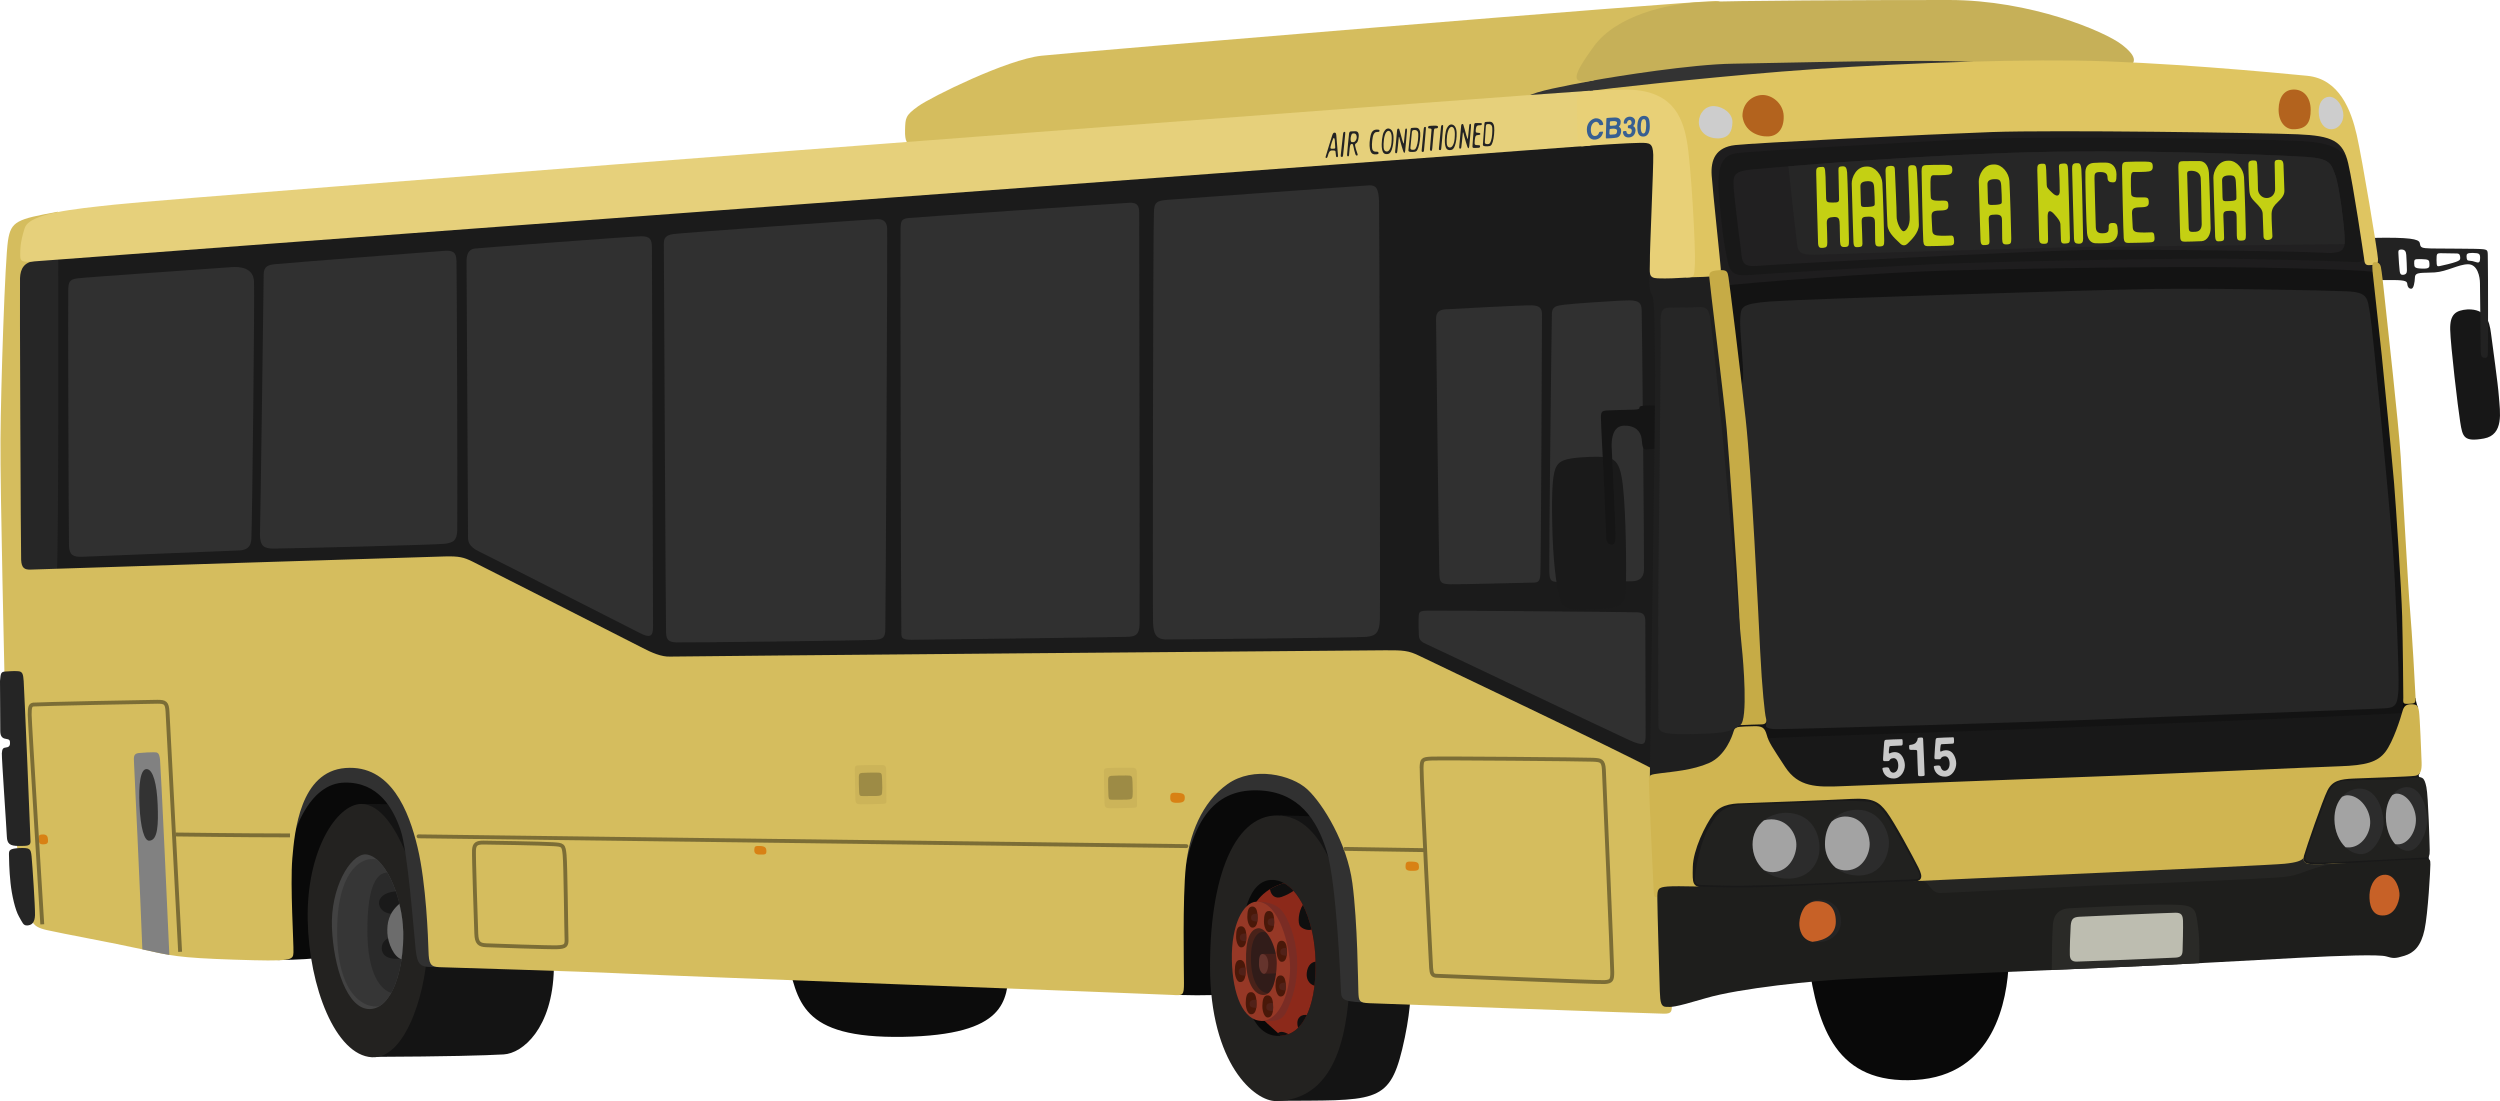 <?xml version="1.0" encoding="UTF-8" standalone="no"?>
<svg
   width="1291.316mm"
   height="568.73mm"
   viewBox="0 0 1291.316 568.73"
   version="1.1"
   id="svg8"
   sodipodi:docname="no-trip.svg"
   inkscape:version="1.1 (c4e8f9e, 2021-05-24)"
   xmlns:inkscape="http://www.inkscape.org/namespaces/inkscape"
   xmlns:sodipodi="http://sodipodi.sourceforge.net/DTD/sodipodi-0.dtd"
   xmlns="http://www.w3.org/2000/svg"
   xmlns:svg="http://www.w3.org/2000/svg"
   xmlns:rdf="http://www.w3.org/1999/02/22-rdf-syntax-ns#"
   xmlns:cc="http://creativecommons.org/ns#"
   xmlns:dc="http://purl.org/dc/elements/1.1/">
  <defs
     id="defs4407" />
  <sodipodi:namedview
     id="namedview4405"
     pagecolor="#ffffff"
     bordercolor="#999999"
     borderopacity="1"
     inkscape:pageshadow="0"
     inkscape:pageopacity="0"
     inkscape:pagecheckerboard="0"
     inkscape:document-units="mm"
     showgrid="false"
     inkscape:zoom="0.46920815"
     inkscape:cx="3843.7099"
     inkscape:cy="1405.5596"
     inkscape:window-width="1296"
     inkscape:window-height="847"
     inkscape:window-x="0"
     inkscape:window-y="25"
     inkscape:window-maximized="0"
     inkscape:current-layer="svg8" />
  <path
     style="fill:#090909;fill-opacity:1;stroke:none;stroke-width:0.265px;stroke-linecap:butt;stroke-linejoin:miter;stroke-opacity:1"
     d="m 143.48,495.912 c 21.571,-0.378 31.031,-1.892 34.816,-4.541 3.784,-2.649 37.086,-86.283 37.086,-86.283 l -72.659,-11.731 z"
     id="path4125" />
  <path
     style="fill:#141414;fill-opacity:1;stroke:none;stroke-width:0.265px;stroke-linecap:butt;stroke-linejoin:miter;stroke-opacity:1"
     d="m 192.48,545.905 c 38.819,-0.181 57.866,-0.726 67.662,-1.27 9.796,-0.544 25.214,-13.423 25.94,-44.08 0.726,-30.656 -54.238,-83.806 -60.224,-84.35 -5.986,-0.544 -36.098,-1.088 -38.638,-0.907 -2.54,0.181 4.172,5.986 4.172,5.986 l 19.228,47.345 1.27,39.908 z"
     id="path3907" />
  <path
     style="fill:#232220;fill-opacity:1;stroke:none;stroke-width:0.265px;stroke-linecap:butt;stroke-linejoin:miter;stroke-opacity:1"
     d="m 186.462,415.262 c 20.523,0 33.606,53.103 34.119,72.6 0.513,19.497 -9.748,59.26 -28.476,58.234 -18.727,-1.026 -32.52,-36.242 -33.171,-71.005 -0.668,-35.703 14.957,-59.572 27.527,-59.828 z"
     id="path3852" />
  <path
     style="fill:#313131;fill-opacity:1;stroke:none;stroke-width:0.265px;stroke-linecap:butt;stroke-linejoin:miter;stroke-opacity:1"
     d="m 226.631,499.475 c -8.504,0 -10.885,0.68 -11.906,-8.844 -1.02,-9.524 -4.082,-51.024 -7.824,-61.909 -3.742,-10.885 -11.225,-24.831 -28.913,-24.491 -17.688,0.34 -28.913,23.811 -32.315,56.126 -3.402,32.315 -2.721,-67.011 -2.721,-67.011 L 195.337,382.121 223.57,405.592 Z"
     id="path3850" />
  <path
     style="fill:#090909;fill-opacity:1;stroke:none;stroke-width:0.292px;stroke-linecap:butt;stroke-linejoin:miter;stroke-opacity:1"
     d="m 934.033,496.365 c 4.899,35.038 14.696,63.757 55.286,61.46 40.59,-2.298 47.588,-40.782 48.288,-61.46 0.7,-20.678 -103.574,0 -103.574,0 z"
     id="path3285" />
  <path
     style="fill:#090909;fill-opacity:1;stroke:none;stroke-width:0.265px;stroke-linecap:butt;stroke-linejoin:miter;stroke-opacity:1"
     d="m 608.797,513.925 c 14.215,0.406 21.526,0 23.354,-0.609 1.828,-0.609 58.72,-90.76 58.72,-90.76 l -27.858,-24.986 c 0,0 -54.28,-17.806 -56.29,33.027 -2.01,50.834 2.075,83.328 2.075,83.328 z"
     id="path3283" />
  <path
     style="fill:#171717;fill-opacity:1;stroke:none;stroke-width:0.265px;stroke-linecap:butt;stroke-linejoin:miter;stroke-opacity:1"
     d="m 1274.578,159.815 c 9.313,-0.272 11.284,5.778 12.1,12.44 0.816,6.662 3.535,25.288 4.079,32.833 0.544,7.545 2.719,19.51 -7.749,21.413 -10.469,1.903 -11.012,-0.884 -12.236,-8.429 -1.224,-7.546 -4.989,-39.691 -5.181,-47.766 -0.192,-8.075 2.883,-10.021 8.988,-10.49 z"
     id="path2926" />
  <path
     id="path2911"
     style="fill:#222222;fill-opacity:1;stroke:none;stroke-width:0.265px;stroke-linecap:butt;stroke-linejoin:miter;stroke-opacity:1"
     d="m 1231.847,122.792 c -2.343,0.007 -4.99,0.043 -7.981,0.111 0,0 3.263,19.986 3.263,20.937 0,0.952 1.767,0.816 8.837,0.816 7.07,0 7.342,0.816 7.478,2.175 0.136,1.36 0.816,2.311 2.04,2.311 1.224,0 1.767,-3.127 1.903,-5.982 0.136,-2.855 3.943,-2.04 10.197,-2.447 6.254,-0.408 12.372,-4.215 17.266,-4.215 4.894,0 6.118,6.526 6.118,9.789 0,3.263 0.408,32.629 0.408,35.484 0,2.855 1.224,2.991 1.767,2.991 0.544,0 1.767,0.544 1.903,-1.767 0.136,-2.311 0.136,-42.826 0,-48.128 -0.136,-5.302 0.408,-5.71 -2.311,-6.118 -2.719,-0.408 -22.025,-0.272 -26.919,-0.408 -4.894,-0.136 -5.574,-0.408 -5.846,-2.447 -0.238,-1.784 -1.725,-3.152 -18.123,-3.102 z m 8.538,6.093 c 1.835,0 2.379,1.02 2.515,2.787 0.136,1.767 0.34,6.593 0.34,7.953 0,1.36 -0.476,2.176 -1.904,2.312 -1.428,0.136 -1.631,-0.68 -1.835,-1.903 -0.204,-1.224 -0.517,-6.255 -0.612,-8.158 -0.109,-2.177 -0.34,-2.991 1.496,-2.991 z m 36.483,1.763 c 0.177,0 0.365,0 0.564,0.005 3.195,0.068 3.603,0.476 3.603,2.583 0,2.107 -0.476,2.719 -2.039,2.176 -1.563,-0.544 -2.447,-0.68 -3.535,-0.748 -1.088,-0.068 -1.36,-0.408 -1.428,-2.243 0,-1.147 0.179,-1.757 2.834,-1.772 z m -16.022,0.141 c 2.379,0 6.866,0.068 8.225,0.136 1.36,0.068 1.631,0.816 1.699,2.175 0.068,1.36 -0.748,1.564 -2.243,2.176 -1.496,0.612 -7.001,1.903 -8.429,2.175 -1.427,0.272 -1.496,-0.068 -1.564,-3.127 0.068,-3.127 -0.068,-3.535 2.312,-3.535 z m -11.233,3.041 c 0.361,0.003 0.773,0.01 1.24,0.018 3.739,0.068 3.943,0.544 4.011,2.379 0.068,1.835 0.068,2.651 -3.807,2.515 -3.875,-0.136 -4.01,-0.68 -4.078,-2.651 0,-2.022 0.104,-2.275 2.635,-2.261 z" />
  <path
     style="fill:#333333;fill-opacity:1;stroke:none;stroke-width:0.265px;stroke-linecap:butt;stroke-linejoin:miter;stroke-opacity:1"
     d="m 776.456,53.598 28.456,-26.918 223.032,-8.46 30.763,27.687 z"
     id="path2909" />
  <path
     style="fill:#d5bd5e;fill-opacity:1;stroke:none;stroke-width:0.265px;stroke-linecap:butt;stroke-linejoin:miter;stroke-opacity:1"
     d="m 822.867,41.602 c -15.567,2.991 -29.434,5.438 -33.785,8.157 -4.351,2.719 -316.503,26.647 -318.407,25.56 -1.903,-1.088 -3.389,-1.918 -3.197,-8.166 0.192,-6.249 0.096,-7.498 6.826,-12.305 6.729,-4.807 45.856,-24.13 63.545,-26.052 17.689,-1.923 330.902,-27.979 348.304,-28.251 17.402,-0.272 -63.287,41.058 -63.287,41.058 z"
     id="path2907" />
  <path
     style="fill:#1b1b1b;fill-opacity:1;stroke:none;stroke-width:0.185;stroke-linecap:butt;stroke-linejoin:miter;stroke-miterlimit:4;stroke-dasharray:none;stroke-opacity:1"
     d="M 855.131,398.277 H 842.174 L 728.459,342.698 331.227,348.154 221.434,301.1 5.939,299.736 v -170.486 l 104.337,-14.321 749.457,-49.1 2.728,116.612 c 0,0 12.616,217.54 -7.331,215.835 z"
     id="path2772" />
  <path
     style="fill:#141414;fill-opacity:1;stroke:none;stroke-width:0.265px;stroke-linecap:butt;stroke-linejoin:miter;stroke-opacity:1"
     d="m 661.191,421.165 c 34.32,0.813 33.711,1.209 36.148,16.077 2.437,14.868 -11.982,28.218 -11.982,28.218 z"
     id="path3206" />
  <path
     style="fill:#141414;fill-opacity:1;stroke:none;stroke-width:0.365px;stroke-linecap:butt;stroke-linejoin:miter;stroke-opacity:1"
     d="m 659.146,568.606 c 50.312,-0.379 58.247,1.88 65.128,-26.662 8.241,-34.183 2.603,-49.387 2.603,-52.549 0,-3.162 -47.485,9.998 -47.485,9.998 z"
     id="path3055" />
  <path
     style="fill:#232220;fill-opacity:1;stroke:none;stroke-width:0.365px;stroke-linecap:butt;stroke-linejoin:miter;stroke-opacity:1"
     d="m 659.192,568.728 c 32.656,-0.769 37.467,-38.68 38.121,-67.015 0.654,-28.336 -8.833,-75.32 -33.041,-80.046 -24.208,-4.726 -39.256,26.79 -39.256,77.472 0,50.681 23.282,69.846 34.176,69.59 z"
     id="path3016" />
  <path
     style="fill:#090909;fill-opacity:1;stroke:none;stroke-width:0.365px;stroke-linecap:butt;stroke-linejoin:miter;stroke-opacity:1"
     d="m 660.975,535.048 c 13.417,-0.369 19.2,-18.185 18.506,-39.456 -0.694,-21.272 -9.484,-40.561 -21.975,-41.087 -12.491,-0.526 -17.349,19.128 -16.424,41.923 0.925,22.794 6.94,39.301 19.894,38.621 z"
     id="path2928" />
  <path
     id="path2930"
     style="fill:#8c291a;fill-opacity:1;stroke:none;stroke-width:0.365px;stroke-linecap:butt;stroke-linejoin:miter;stroke-opacity:1"
     d="m 663.209,456.138 c -12.577,3.696 -15.811,11.888 -18.238,17.155 -2.453,5.325 4.675,48.73 6.25,51.54 1.368,2.441 4.033,4.268 10.457,10.178 12.914,-0.964 18.483,-18.523 17.801,-39.419 -0.583,-17.861 -6.874,-34.322 -16.271,-39.454 z" />
  <path
     id="path2942"
     style="fill:#0f0f0f;fill-opacity:1;stroke:none;stroke-width:0.365px;stroke-linecap:butt;stroke-linejoin:miter;stroke-opacity:1"
     d="m 663.209,456.138 c -2.86,0.841 -5.233,1.915 -7.228,3.133 0.479,3.292 2.784,5.142 6.001,4.017 2.571,-0.9 4.784,-2.186 6.176,-3.123 -1.529,-1.698 -3.185,-3.062 -4.95,-4.027 z m 9.77,11.258 c -2.348,3.523 -2.763,9.405 -1.427,10.987 1.086,1.287 3.73,2.421 5.929,1.78 -1.103,-4.711 -2.623,-9.051 -4.502,-12.767 z m 6.527,29.302 c -2.92,0.43 -4.178,3.011 -4.519,5.692 -0.396,3.115 1.056,5.953 3.975,6.763 0.463,-3.914 0.641,-8.105 0.545,-12.454 z m -5.124,27.513 c -2.884,-0.07 -5.263,2.136 -3.885,6.707 1.777,-1.747 3.281,-4 4.524,-6.651 -0.215,-0.03 -0.428,-0.051 -0.639,-0.055 z m -12.39,8.774 c -0.916,-0.027 -1.699,0.27 -2.184,1.049 0.608,0.318 1.168,0.611 1.871,0.977 1.367,-0.102 2.651,-0.392 3.855,-0.851 -1.176,-0.658 -2.451,-1.145 -3.541,-1.176 z" />
  <path
     style="fill:#311c19;fill-opacity:1;stroke:none;stroke-width:0.365px;stroke-linecap:butt;stroke-linejoin:miter;stroke-opacity:1"
     d="m 651.731,479.23 -5.841,1.035 -0.231,30.746 6.94,3.996 4.742,0.084 4.858,-20.262 -2.834,-15.008 z"
     id="path2951" />
  <path
     style="fill:#492219;fill-opacity:1;stroke:none;stroke-width:0.365px;stroke-linecap:butt;stroke-linejoin:miter;stroke-opacity:1"
     d="m 655.07,482.407 c -3.598,-2.963 -9.323,-0.166 -8.914,13.908 0.409,14.073 6.87,17.732 9.978,16.391 3.108,-1.341 -1.472,1.585 -1.472,1.585 l -6.87,1.488 -5.234,-15.34 0.245,-19.109 8.178,-5.009 z"
     id="path2939" />
  <path
     style="fill:#49201a;fill-opacity:1;stroke:none;stroke-width:0.365px;stroke-linecap:butt;stroke-linejoin:miter;stroke-opacity:1"
     d="m 652.54,492.685 c 7.113,-0.025 7.749,0.062 8.096,0.068 0.347,0.006 0.058,9.947 -0.578,10.012 -0.636,0.065 -6.361,0.191 -7.055,0.178 -0.694,-0.012 -0.463,-10.258 -0.463,-10.258 z"
     id="path2949" />
  <path
     style="fill:#65342d;fill-opacity:1;stroke:none;stroke-width:0.365px;stroke-linecap:butt;stroke-linejoin:miter;stroke-opacity:1"
     d="m 652.078,492.752 c 2.198,0.039 3.065,2.94 3.007,5.52 -0.058,2.58 -1.041,4.765 -2.255,4.743 -1.214,-0.022 -2.545,-2.171 -2.545,-4.904 0,-2.733 0.116,-5.237 1.793,-5.359 z"
     id="path2947" />
  <path
     style="fill:#7a2c24;fill-opacity:1;stroke:none;stroke-width:0.365px;stroke-linecap:butt;stroke-linejoin:miter;stroke-opacity:1"
     d="m 650.863,527.276 c 9.359,0.307 11.682,0.36 14.805,-7.329 3.123,-7.689 4.858,-15.403 4.279,-25.435 -0.578,-10.033 -4.626,-20.886 -8.443,-24.75 -3.817,-3.864 -9.484,-3.965 -11.855,-4.007 -2.371,-0.042 7.113,5.062 7.113,5.062 l 7.634,19.193 -0.166,20.908 -5.071,11.399 z"
     id="path2957" />
  <path
     id="path2935"
     style="fill:#963826;fill-opacity:1;stroke:none;stroke-width:0.365px;stroke-linecap:butt;stroke-linejoin:miter;stroke-opacity:1"
     d="m 649.54,465.742 c -0.174,-0.008 -0.35,-0.006 -0.527,-3.8e-4 -6.843,0.222 -13.07,11.916 -12.723,29.993 0.347,18.077 5.899,31.538 15.383,31.555 9.484,0.017 14.689,-15.379 14.689,-27.223 0,-11.659 -5.835,-33.98 -16.822,-34.325 z m 0.704,13.679 c 4.989,0.411 9.405,11.013 9.241,18.419 -0.164,7.406 -1.881,15.858 -6.624,16.096 -4.743,0.238 -8.914,-5.742 -9.241,-17.237 -0.327,-11.495 2.126,-17.036 6.624,-17.278 z" />
  <path
     style="fill:#491809;fill-opacity:1;stroke:none;stroke-width:0.365px;stroke-linecap:butt;stroke-linejoin:miter;stroke-opacity:1"
     d="m 640.471,507.273 c 2.29,0.148 2.903,-2.579 2.903,-5.156 0,-2.577 -0.164,-6.07 -2.658,-6.275 -2.494,-0.205 -2.862,2.741 -2.903,5.532 -0.041,2.791 1.104,5.818 2.658,5.899 z"
     id="path2959" />
  <path
     id="path2961"
     style="fill:#512118;fill-opacity:1;stroke:none;stroke-width:0.365px;stroke-linecap:butt;stroke-linejoin:miter;stroke-opacity:1"
     d="m 643.039,499.764 c -1.629,-0.061 -3.11,0.311 -3.181,1.86 -0.077,1.666 0.493,2.151 3.388,2.387 0.091,-0.61 0.129,-1.257 0.129,-1.895 0,-0.737 -0.016,-1.547 -0.093,-2.335 -0.081,-0.006 -0.162,-0.014 -0.242,-0.017 z" />
  <path
     id="path2974"
     d="m 646.114,523.909 c 2.29,0.148 2.903,-2.579 2.903,-5.156 0,-2.577 -0.164,-6.07 -2.658,-6.275 -2.494,-0.205 -2.862,2.741 -2.903,5.532 -0.041,2.791 1.104,5.818 2.658,5.899 z"
     style="fill:#491809;fill-opacity:1;stroke:none;stroke-width:0.365px;stroke-linecap:butt;stroke-linejoin:miter;stroke-opacity:1" />
  <path
     d="m 648.682,516.401 c -1.629,-0.061 -3.11,0.311 -3.181,1.86 -0.077,1.666 0.493,2.151 3.388,2.387 0.091,-0.61 0.129,-1.257 0.129,-1.895 0,-0.737 -0.016,-1.547 -0.093,-2.335 -0.081,-0.006 -0.162,-0.014 -0.242,-0.017 z"
     style="fill:#512118;fill-opacity:1;stroke:none;stroke-width:0.365px;stroke-linecap:butt;stroke-linejoin:miter;stroke-opacity:1"
     id="path2976" />
  <path
     style="fill:#491809;fill-opacity:1;stroke:none;stroke-width:0.365px;stroke-linecap:butt;stroke-linejoin:miter;stroke-opacity:1"
     d="m 654.702,525.565 c 2.29,0.148 2.903,-2.579 2.903,-5.156 0,-2.577 -0.164,-6.07 -2.658,-6.275 -2.494,-0.205 -2.862,2.741 -2.903,5.532 -0.041,2.791 1.104,5.818 2.658,5.899 z"
     id="path2980" />
  <path
     id="path2982"
     style="fill:#512118;fill-opacity:1;stroke:none;stroke-width:0.365px;stroke-linecap:butt;stroke-linejoin:miter;stroke-opacity:1"
     d="m 657.269,518.057 c -1.629,-0.061 -3.11,0.311 -3.181,1.86 -0.077,1.666 0.493,2.151 3.388,2.387 0.091,-0.61 0.129,-1.257 0.129,-1.895 0,-0.737 -0.016,-1.547 -0.093,-2.335 -0.081,-0.006 -0.162,-0.014 -0.242,-0.017 z" />
  <path
     id="path2986"
     d="m 661.365,514.732 c 2.183,0.141 2.767,-2.458 2.767,-4.914 0,-2.456 -0.156,-5.785 -2.533,-5.981 -2.377,-0.196 -2.728,2.612 -2.767,5.272 -0.039,2.66 1.052,5.545 2.533,5.623 z"
     style="fill:#491809;fill-opacity:1;stroke:none;stroke-width:0.348px;stroke-linecap:butt;stroke-linejoin:miter;stroke-opacity:1" />
  <path
     d="m 663.812,507.575 c -1.553,-0.058 -2.964,0.296 -3.032,1.773 -0.073,1.588 0.47,2.05 3.229,2.275 0.087,-0.582 0.123,-1.198 0.123,-1.806 0,-0.702 -0.015,-1.475 -0.089,-2.226 -0.077,-0.006 -0.155,-0.013 -0.231,-0.016 z"
     style="fill:#512118;fill-opacity:1;stroke:none;stroke-width:0.348px;stroke-linecap:butt;stroke-linejoin:miter;stroke-opacity:1"
     id="path2988" />
  <path
     style="fill:#491809;fill-opacity:1;stroke:none;stroke-width:0.348px;stroke-linecap:butt;stroke-linejoin:miter;stroke-opacity:1"
     d="m 661.938,496.81 c 2.183,0.141 2.767,-2.458 2.767,-4.914 0,-2.456 -0.156,-5.785 -2.533,-5.981 -2.377,-0.196 -2.728,2.612 -2.767,5.272 -0.039,2.66 1.052,5.545 2.533,5.623 z"
     id="path2992" />
  <path
     id="path2994"
     style="fill:#512118;fill-opacity:1;stroke:none;stroke-width:0.348px;stroke-linecap:butt;stroke-linejoin:miter;stroke-opacity:1"
     d="m 664.385,489.654 c -1.553,-0.058 -2.964,0.296 -3.032,1.773 -0.073,1.588 0.47,2.05 3.229,2.275 0.087,-0.582 0.123,-1.198 0.123,-1.806 0,-0.702 -0.015,-1.475 -0.089,-2.226 -0.077,-0.006 -0.155,-0.013 -0.231,-0.016 z" />
  <path
     id="path2998"
     d="m 655.395,481.446 c 2.183,0.141 2.767,-2.458 2.767,-4.914 0,-2.456 -0.156,-5.785 -2.533,-5.981 -2.377,-0.196 -2.728,2.612 -2.767,5.272 -0.039,2.66 1.052,5.545 2.533,5.623 z"
     style="fill:#491809;fill-opacity:1;stroke:none;stroke-width:0.348px;stroke-linecap:butt;stroke-linejoin:miter;stroke-opacity:1" />
  <path
     d="m 657.842,474.29 c -1.553,-0.058 -2.964,0.296 -3.032,1.773 -0.073,1.588 0.47,2.05 3.229,2.275 0.087,-0.582 0.123,-1.198 0.123,-1.806 0,-0.702 -0.015,-1.475 -0.089,-2.226 -0.077,-0.006 -0.155,-0.013 -0.231,-0.016 z"
     style="fill:#512118;fill-opacity:1;stroke:none;stroke-width:0.348px;stroke-linecap:butt;stroke-linejoin:miter;stroke-opacity:1"
     id="path3000" />
  <path
     style="fill:#491809;fill-opacity:1;stroke:none;stroke-width:0.348px;stroke-linecap:butt;stroke-linejoin:miter;stroke-opacity:1"
     d="m 646.807,479.146 c 2.183,0.141 2.767,-2.458 2.767,-4.914 0,-2.456 -0.156,-5.785 -2.533,-5.981 -2.377,-0.196 -2.728,2.612 -2.767,5.272 -0.039,2.66 1.052,5.545 2.533,5.623 z"
     id="path3004" />
  <path
     id="path3006"
     style="fill:#512118;fill-opacity:1;stroke:none;stroke-width:0.348px;stroke-linecap:butt;stroke-linejoin:miter;stroke-opacity:1"
     d="m 649.255,471.99 c -1.553,-0.058 -2.964,0.296 -3.032,1.773 -0.073,1.588 0.47,2.05 3.229,2.275 0.087,-0.582 0.123,-1.198 0.123,-1.806 0,-0.702 -0.015,-1.475 -0.089,-2.226 -0.077,-0.006 -0.155,-0.013 -0.231,-0.016 z" />
  <path
     id="path3010"
     d="m 641.001,489.351 c 2.183,0.141 2.767,-2.458 2.767,-4.914 0,-2.456 -0.156,-5.785 -2.533,-5.981 -2.377,-0.196 -2.728,2.612 -2.767,5.272 -0.039,2.66 1.052,5.545 2.533,5.623 z"
     style="fill:#491809;fill-opacity:1;stroke:none;stroke-width:0.348px;stroke-linecap:butt;stroke-linejoin:miter;stroke-opacity:1" />
  <path
     d="m 643.448,482.194 c -1.553,-0.058 -2.964,0.296 -3.032,1.773 -0.073,1.588 0.47,2.05 3.229,2.275 0.087,-0.582 0.123,-1.198 0.123,-1.806 0,-0.702 -0.015,-1.475 -0.089,-2.226 -0.077,-0.006 -0.155,-0.013 -0.231,-0.016 z"
     style="fill:#512118;fill-opacity:1;stroke:none;stroke-width:0.348px;stroke-linecap:butt;stroke-linejoin:miter;stroke-opacity:1"
     id="path3012" />
  <path
     style="fill:#313131;fill-opacity:1;stroke:none;stroke-width:0.265px;stroke-linecap:butt;stroke-linejoin:miter;stroke-opacity:1"
     d="m 708.102,517.987 c -13.606,-0.609 -15.231,-1.015 -15.434,-5.686 -0.203,-4.671 -2.28,-56.121 -7.357,-72.57 -5.077,-16.449 -14.533,-30.665 -35.044,-31.477 -20.511,-0.812 -35.988,11.647 -40.252,55.512 -4.265,43.865 0.406,-56.862 0.406,-56.862 l 27.416,-8.935 c 0,0 36.96,-7.92 44.068,6.702 7.108,14.622 30.868,81.84 30.868,81.84 z"
     id="path3204" />
  <path
     style="fill:#262626;fill-opacity:1;stroke:none;stroke-width:0.185;stroke-linecap:butt;stroke-linejoin:miter;stroke-miterlimit:4;stroke-dasharray:none;stroke-opacity:1"
     d="m 29.298,298.164 c 1.154,-16.535 0.769,-166.121 0.769,-168.428 0,-2.307 -23.457,3.461 -23.457,3.461 L 7.379,301.241 Z"
     id="path2858" />
  <path
     style="fill:#0c0c0c;fill-opacity:1;stroke:none;stroke-width:0.265px;stroke-linecap:butt;stroke-linejoin:miter;stroke-opacity:1"
     d="m 406.312,494.047 c 5.93,22.808 6.386,42.422 60.212,41.51 53.826,-0.912 53.37,-19.158 54.738,-34.668 1.368,-15.509 -114.951,-6.842 -114.951,-6.842 z"
     id="path3760" />
  <path
     style="fill:#d5bd5e;fill-opacity:1;stroke:none;stroke-width:0.185;stroke-linecap:butt;stroke-linejoin:miter;stroke-miterlimit:4;stroke-dasharray:none;stroke-opacity:1"
     d="M 29.898,109.353 C 8.779,113.228 5.679,114.197 4.129,124.272 2.579,134.347 0.447,199.06 0.254,226.961 c -0.194,27.9 2.131,121.871 2.325,134.465 0.194,12.594 6.975,25.188 6.975,25.188 0,0 -1.55,37.976 -1.163,45.919 0.388,7.944 5.038,39.719 6.975,41.269 1.938,1.55 0.194,4.65 8.719,6.588 8.525,1.938 34.101,6.588 49.02,9.881 14.919,3.294 18.407,4.456 48.051,5.425 29.644,0.969 30.225,0.388 30.419,-3.681 0.194,-4.069 -1.744,-34.682 -0.581,-48.632 1.163,-13.95 4.069,-44.951 27.513,-46.695 23.444,-1.744 32.744,22.282 37.201,41.076 4.456,18.794 5.425,46.888 5.619,53.476 0.194,6.588 0.969,8.138 5.619,8.331 4.65,0.194 72.464,2.131 95.714,3.294 23.25,1.163 277.261,10.656 282.88,11.044 5.619,0.388 6.006,0.194 6.006,-6.2 0,-6.394 -0.775,-43.594 0.969,-60.063 1.744,-16.469 8.138,-33.132 21.507,-42.626 13.369,-9.494 33.132,-4.844 41.269,2.713 8.138,7.556 20.538,27.9 23.25,48.438 2.713,20.538 2.906,51.926 3.1,56.382 0.194,4.456 0.388,5.425 5.619,5.619 5.231,0.194 148.027,5.425 152.29,5.425 4.263,0 3.875,-1.356 4.069,-5.037 0.194,-3.681 9.279,-110.888 -8.257,-120.478 -17.537,-9.59 -115.906,-56.172 -121.934,-59.186 -6.028,-3.014 -8.768,-3.014 -17.811,-3.014 -9.042,0 -365.057,3.069 -369.513,3.262 -4.456,0.194 -9.688,-2.131 -14.144,-4.456 -4.456,-2.325 -83.12,-42.238 -87.77,-44.563 -4.65,-2.325 -7.169,-2.906 -14.531,-2.713 -7.363,0.194 -210.028,6.588 -213.516,6.781 -3.488,0.194 -5.038,-0.775 -5.231,-5.038 -0.194,-4.263 -0.775,-140.665 -0.581,-145.509 0.194,-4.844 2.131,-8.331 7.944,-8.913 5.813,-0.581 11.625,-25.382 11.625,-25.382 z"
     id="path2770" />
  <path
     style="fill:#e6d07b;fill-opacity:1;stroke:none;stroke-width:0.185;stroke-linecap:butt;stroke-linejoin:miter;stroke-miterlimit:4;stroke-dasharray:none;stroke-opacity:1"
     d="M 821.063,46.868 C 780.109,49.56 369.254,80.757 315.416,85.108 261.577,89.458 80.441,103.396 59.099,105.703 c -21.342,2.307 -43.837,4.422 -46.337,12.113 -2.5,7.691 -2.307,11.536 -2.307,13.843 0,2.307 -0.192,4.038 5.768,3.461 5.96,-0.577 801.571,-59.603 804.839,-59.892 3.269,-0.288 0,-28.36 0,-28.36 z"
     id="path2728" />
  <path
     style="fill:#303030;fill-opacity:1;stroke:none;stroke-width:0.7;stroke-linecap:butt;stroke-linejoin:miter;stroke-miterlimit:4;stroke-dasharray:none;stroke-opacity:1"
     d="m 743.462,296.667 c 0.17,4.262 1.023,4.944 5.285,5.115 4.262,0.17 40.405,-0.852 43.133,-0.852 2.728,0 3.41,-0.682 3.751,-3.921 0.341,-3.239 0.852,-131.445 0.852,-134.514 0,-3.069 -1.023,-4.603 -5.115,-4.774 -4.092,-0.171 -41.769,1.875 -44.497,2.046 -2.728,0.17 -5.115,0.852 -5.115,4.944 0,4.092 1.534,128.888 1.705,131.956 z"
     id="path2780" />
  <path
     style="fill:#303030;fill-opacity:1;stroke:none;stroke-width:0.7;stroke-linecap:butt;stroke-linejoin:miter;stroke-miterlimit:4;stroke-dasharray:none;stroke-opacity:1"
     d="m 800.234,293.428 c 0,5.967 0.341,7.16 4.603,7.16 4.262,0 34.609,-0.341 37.848,-0.341 3.239,0 6.308,-1.193 6.478,-5.797 0.17,-4.603 -1.023,-130.933 -1.193,-134.343 -0.171,-3.41 -1.193,-4.944 -6.478,-4.944 -5.285,0 -29.665,1.705 -33.415,2.216 -3.751,0.511 -6.308,0.682 -6.478,4.433 -0.171,3.751 -1.534,126.501 -1.364,131.615 z"
     id="path2782" />
  <path
     style="fill:#303030;fill-opacity:1;stroke:none;stroke-width:0.7;stroke-linecap:butt;stroke-linejoin:miter;stroke-miterlimit:4;stroke-dasharray:none;stroke-opacity:1"
     d="m 732.722,320.024 c 0.17,-3.751 -0.171,-4.433 4.262,-4.603 4.433,-0.17 105.531,0.682 108.77,0.852 3.239,0.171 4.092,1.534 4.092,4.774 0,3.239 0.17,53.533 0.17,58.647 0,5.115 -0.852,5.967 -8.524,2.557 -7.672,-3.41 -100.928,-47.907 -104.167,-49.27 -3.239,-1.364 -4.262,-2.387 -4.433,-4.774 -0.17,-2.387 -0.17,-4.603 -0.17,-8.183 z"
     id="path2778" />
  <path
     style="fill:#303030;fill-opacity:1;stroke:none;stroke-width:0.7;stroke-linecap:butt;stroke-linejoin:miter;stroke-miterlimit:4;stroke-dasharray:none;stroke-opacity:1"
     d="m 596.028,110.02 c 0,-5.666 1.587,-6.346 7.026,-6.799 5.439,-0.453 100.176,-7.253 104.029,-7.479 3.853,-0.227 4.986,1.813 5.213,8.159 0.227,6.346 0.68,209.417 0.453,215.99 -0.227,6.573 -1.813,8.612 -7.026,9.066 -5.213,0.453 -97.456,1.36 -103.122,1.36 -5.666,0 -6.799,-3.173 -7.026,-8.612 -0.227,-5.439 0,-205.564 0.453,-211.683 z"
     id="path2788" />
  <path
     style="fill:#303030;fill-opacity:1;stroke:none;stroke-width:0.7;stroke-linecap:butt;stroke-linejoin:miter;stroke-miterlimit:4;stroke-dasharray:none;stroke-opacity:1"
     d="m 465.557,325.082 c 0,4.23 -0.385,5.384 5.384,5.384 5.768,0 107.286,-1.346 111.708,-1.538 4.422,-0.192 5.768,-1.538 5.96,-6.345 0.192,-4.807 -0.192,-208.997 -0.192,-212.458 0,-3.461 -0.577,-5.576 -4.999,-5.384 -4.422,0.192 -110.555,7.498 -114.208,7.883 -3.653,0.385 -3.845,1.73 -4.038,4.999 -0.192,3.269 0.192,202.46 0.385,207.459 z"
     id="path2826" />
  <path
     style="fill:#303030;fill-opacity:1;stroke:none;stroke-width:0.7;stroke-linecap:butt;stroke-linejoin:miter;stroke-miterlimit:4;stroke-dasharray:none;stroke-opacity:1"
     d="m 457.289,324.698 c 0,4.614 -1.154,5.384 -4.999,5.768 -3.845,0.385 -98.826,1.538 -102.864,1.346 -4.038,-0.192 -5.191,-1.154 -5.384,-4.999 -0.192,-3.845 -1.154,-197.268 -1.154,-200.729 0,-3.461 1.154,-4.614 4.999,-5.191 3.845,-0.577 102.095,-7.691 105.364,-7.691 3.269,0 4.807,1.538 4.999,4.807 0.192,3.269 -0.769,201.883 -0.961,206.69 z"
     id="path2828" />
  <path
     style="fill:#303030;fill-opacity:1;stroke:none;stroke-width:0.7;stroke-linecap:butt;stroke-linejoin:miter;stroke-miterlimit:4;stroke-dasharray:none;stroke-opacity:1"
     d="m 329.815,326.62 c 6.729,3.653 7.498,1.538 7.498,-3.269 0,-4.807 -0.577,-190.923 -0.577,-195.346 0,-4.422 -0.961,-5.96 -5.576,-5.96 -4.614,0 -82.484,5.96 -85.944,6.345 -3.461,0.385 -4.23,3.461 -4.23,6.729 0,3.269 0.769,140.741 0.769,142.664 0,1.923 0.577,4.614 5.384,6.922 4.807,2.307 78.446,39.8 82.676,41.915 z"
     id="path2830" />
  <path
     style="fill:#303030;fill-opacity:1;stroke:none;stroke-width:0.7;stroke-linecap:butt;stroke-linejoin:miter;stroke-miterlimit:4;stroke-dasharray:none;stroke-opacity:1"
     d="m 134.277,276.438 c 0.192,5.384 1.73,6.922 7.114,6.922 5.384,0 84.214,-1.923 88.444,-2.499 4.23,-0.577 6.153,-1.538 6.345,-6.922 0.192,-5.384 -0.192,-135.742 -0.385,-138.818 -0.192,-3.076 -0.192,-5.96 -5.96,-5.576 -5.768,0.385 -84.599,6.537 -87.867,6.922 -3.269,0.385 -5.768,0.961 -5.768,5.384 0,4.422 -1.73,129.974 -1.923,134.589 z"
     id="path2834" />
  <path
     style="fill:#303030;fill-opacity:1;stroke:none;stroke-width:0.7;stroke-linecap:butt;stroke-linejoin:miter;stroke-miterlimit:4;stroke-dasharray:none;stroke-opacity:1"
     d="m 129.854,277.784 c 0,4.807 -2.499,6.345 -6.345,6.537 -3.845,0.192 -76.523,3.076 -81.138,3.269 -4.614,0.192 -6.537,-0.961 -6.729,-5.576 -0.192,-4.614 -0.577,-128.82 -0.385,-132.474 0.192,-3.653 0.385,-5.191 4.807,-5.768 4.422,-0.577 74.6,-5.384 79.215,-5.768 4.614,-0.385 11.536,0.192 11.921,7.306 0.385,7.114 -0.961,126.129 -1.346,132.474 z"
     id="path2836" />
  <path
     style="fill:#1a1a1a;fill-opacity:1;stroke:none;stroke-width:0.185;stroke-linecap:butt;stroke-linejoin:miter;stroke-miterlimit:4;stroke-dasharray:none;stroke-opacity:1"
     d="m 821.545,235.974 c 11.764,-0.17 15.003,0 16.708,14.832 1.705,14.832 1.875,44.838 1.534,51.828 -0.341,6.99 0.682,11.423 -14.15,11.934 -14.832,0.511 -18.072,0.682 -19.947,-5.626 -1.875,-6.308 -3.58,-19.776 -3.921,-38.189 -0.341,-18.412 0.171,-26.766 2.387,-30.176 2.216,-3.41 6.478,-4.092 17.39,-4.603 z"
     id="path2776" />
  <path
     style="fill:#151515;fill-opacity:1;stroke:none;stroke-width:0.185;stroke-linecap:butt;stroke-linejoin:miter;stroke-miterlimit:4;stroke-dasharray:none;stroke-opacity:1"
     d="m 857.006,209.378 c -6.649,0 -10.144,0.085 -10.144,0.938 0,0.852 -0.341,1.193 -2.983,1.279 -2.643,0.085 -12.19,0.256 -14.15,0.426 -1.961,0.17 -2.813,0.511 -2.813,3.41 0,2.898 1.023,23.016 1.279,27.022 0.256,4.006 1.449,32.648 1.449,34.95 0,2.302 0.938,3.921 2.813,3.921 1.875,0 1.875,-1.62 1.961,-5.2 0.085,-3.58 -1.875,-41.428 -1.961,-45.52 -0.085,-4.092 0.597,-10.57 6.393,-10.741 5.797,-0.171 8.695,2.983 9.121,6.905 0.426,3.921 0.426,5.626 2.728,5.37 2.302,-0.256 4.092,-0.341 4.774,-0.341 0.682,0 1.534,-22.419 1.534,-22.419 z"
     id="path2774" />
  <path
     style="fill:#1f1f1f;fill-opacity:1;stroke:none;stroke-width:0.185;stroke-linecap:butt;stroke-linejoin:miter;stroke-miterlimit:4;stroke-dasharray:none;stroke-opacity:1"
     d="m 852.03,138.674 c -0.272,8.701 -0.136,11.42 1.36,13.867 1.496,2.447 1.224,22.297 1.496,39.699 0.272,17.402 -2.719,205.836 -2.719,211.002 0,5.166 22.84,-2.175 22.84,-2.175 l 30.726,-22.025 -3.535,-88.099 -15.499,-154.989 z"
     id="path2724" />
  <path
     style="fill:#1e1d1e;fill-opacity:1;stroke:none;stroke-width:0.185;stroke-linecap:butt;stroke-linejoin:miter;stroke-miterlimit:4;stroke-dasharray:none;stroke-opacity:1"
     d="m 887.786,151.454 -10.333,-81.029 211.818,-12.508 123.991,11.42 15.227,74.503 -141.937,2.719 z"
     id="path2672" />
  <path
     style="fill:#181818;fill-opacity:1;stroke:none;stroke-width:0.185;stroke-linecap:butt;stroke-linejoin:miter;stroke-miterlimit:4;stroke-dasharray:none;stroke-opacity:1"
     d="m 891.241,129.16 c 1.941,10.571 2.115,13.651 12.305,12.882 10.19,-0.769 74.216,-4.614 94.789,-5.576 20.573,-0.961 121.707,-3.461 161.506,-2.692 39.8,0.769 51.144,1.346 55.181,1.538 4.038,0.192 6.345,0.577 6.153,-4.807 -0.192,-5.384 -3.461,-34.608 -6.345,-39.992 -2.884,-5.384 1.151,-16.282 -25.768,-17.642 -26.919,-1.36 -139.49,-2.719 -175.382,-0.816 -35.892,1.903 -109.036,5.982 -116.649,7.07 -7.614,1.088 -10.604,6.526 -8.973,23.928 1.631,17.402 2.035,19.851 3.183,26.106 z"
     id="path2668" />
  <path
     style="fill:#c6b058;fill-opacity:1;stroke:none;stroke-width:0.265px;stroke-linecap:butt;stroke-linejoin:miter;stroke-opacity:1"
     d="m 823.071,24.2 c -10.952,15.255 -12.236,19.578 -0.272,17.402 11.964,-2.175 51.119,-8.429 72.328,-8.701 21.209,-0.272 107.676,-2.719 128.613,-0.544 20.937,2.175 69.065,5.982 74.231,3.263 5.166,-2.719 6.798,-5.71 -1.903,-12.508 C 1087.368,16.315 1049.028,0 1006.611,0 964.193,0 894.584,0.272 878.269,1.088 861.954,1.903 834.965,7.634 823.071,24.2 Z"
     id="path2905" />
  <path
     style="fill:#dfc561;fill-opacity:1;stroke:none;stroke-width:0.185;stroke-linecap:butt;stroke-linejoin:miter;stroke-miterlimit:4;stroke-dasharray:none;stroke-opacity:1"
     d="m 870.957,143.291 c 5.864,-0.096 12.305,-0.385 14.612,-0.577 2.307,-0.192 3.461,-0.865 3.269,-3.942 -0.192,-3.076 -4.134,-39.8 -4.711,-48.067 -0.577,-8.268 2.115,-14.612 12.113,-15.766 9.998,-1.154 100.172,-5.576 132.474,-6.729 32.301,-1.154 139.972,0.385 158.045,1.154 18.073,0.769 23.457,3.461 26.149,14.997 2.692,11.536 7.883,46.914 8.171,48.933 0.288,2.019 0.192,3.942 2.98,3.653 2.788,-0.288 4.422,0.385 4.23,-3.269 -0.192,-3.653 -8.075,-51.24 -10.959,-63.93 -2.884,-12.69 -8.962,-28.962 -25.549,-30.593 -16.587,-1.631 -76.951,-7.342 -120.184,-7.885 -43.234,-0.544 -107.676,2.175 -151.454,5.71 -43.777,3.535 -94.217,9.245 -97.208,9.789 -2.991,0.544 24.336,4.079 24.336,4.079 l 22.243,21.401 z"
     id="path2666" />
  <path
     style="fill:#262626;fill-opacity:1;stroke:none;stroke-width:0.185;stroke-linecap:butt;stroke-linejoin:miter;stroke-miterlimit:4;stroke-dasharray:none;stroke-opacity:1"
     d="m 1243.061,369.019 -334.947,10.816 -6.59,-89.56 -10.038,-136.705 293.963,-11.472 43.019,7.17 c 0,0 22.493,218.672 14.593,219.752 z"
     id="path2662" />
  <path
     style="fill:#131313;fill-opacity:1;stroke:none;stroke-width:0.185;stroke-linecap:butt;stroke-linejoin:miter;stroke-miterlimit:4;stroke-dasharray:none;stroke-opacity:1"
     d="m 911.832,373.243 c 0.085,1.943 0.085,3.211 5.154,3.38 5.07,0.169 142.752,-3.896 169.042,-5.091 26.289,-1.195 141.604,-5.258 146.743,-5.736 5.138,-0.478 5.616,-2.748 6.094,-9.679 0.478,-6.931 -1.553,-55.327 -2.987,-73.969 -1.434,-18.642 -10.277,-112.088 -11.711,-120.214 -1.434,-8.126 -0.956,-10.994 -12.189,-11.472 -11.233,-0.478 -67.874,-1.673 -100.139,-1.195 -32.264,0.478 -181.636,5.258 -197.409,6.453 -15.774,1.195 -15.057,3.107 -15.535,8.604 -0.478,5.497 1.912,25.333 1.434,31.069 -0.478,5.736 -3.824,5.975 -5.258,1.912 -1.434,-4.063 -13.384,-48.516 -4.78,-49.711 8.604,-1.195 79.824,-6.931 116.629,-7.887 36.805,-0.956 115.912,-2.39 163.233,-1.434 47.321,0.956 55.686,1.912 56.881,2.39 1.195,0.478 2.629,10.516 2.629,10.516 l 10.516,109.937 4.541,97.271 -0.239,10.277 -10.755,3.585 -328.139,11.711 z"
     id="path2656" />
  <path
     style="fill:#181818;fill-opacity:1;stroke:none;stroke-width:0.185;stroke-linecap:butt;stroke-linejoin:miter;stroke-miterlimit:4;stroke-dasharray:none;stroke-opacity:1"
     d="m 910.953,381.399 c 15.719,-0.883 123.813,-4.239 143.595,-5.122 19.782,-0.883 183.865,-7.242 187.574,-8.125 3.709,-0.883 -10.244,27.2 -10.244,27.2 l -39.21,7.595 -269.374,8.008 z"
     id="path2642" />
  <path
     style="fill:#191919;fill-opacity:1;stroke:none;stroke-width:0.185;stroke-linecap:butt;stroke-linejoin:miter;stroke-miterlimit:4;stroke-dasharray:none;stroke-opacity:1"
     d="m 1249.987,399.242 c -0.972,1.06 -0.795,2.296 0.442,2.473 1.236,0.177 -1.501,1.148 -1.501,1.148 l -41.065,2.384 -7.771,17.132 -7.477,21.707 58.449,-2.248 c 0,0 3.872,-0.437 3.622,0.125 -0.25,0.562 -0.312,1.748 0.25,2.311 0.562,0.562 -2.373,0.687 -2.373,0.687 l -64.069,3.122 -2.373,-8.243 16.361,-37.717 z"
     id="path2637" />
  <path
     style="fill:#131313;fill-opacity:1;stroke:none;stroke-width:0.185;stroke-linecap:butt;stroke-linejoin:miter;stroke-miterlimit:4;stroke-dasharray:none;stroke-opacity:1"
     d="m 897.636,372.652 c -0.929,2.281 -1.69,3.549 -1.859,4.394 -0.169,0.845 16.561,3.38 16.392,1.352 -0.169,-2.028 0.169,-5.661 0.254,-6.422 0.085,-0.76 -14.787,0.676 -14.787,0.676 z"
     id="path2654" />
  <path
     style="fill:#0b0b0b;fill-opacity:1;stroke:none;stroke-width:0.185;stroke-linecap:butt;stroke-linejoin:miter;stroke-miterlimit:4;stroke-dasharray:none;stroke-opacity:1"
     d="m 1241.287,362.259 c 0,1.817 -0.211,4.436 -0.38,5.197 -0.169,0.76 8.703,-0.845 8.069,-2.07 -0.634,-1.225 -1.141,-3.549 -1.268,-4.647 -0.127,-1.098 -6.422,1.521 -6.422,1.521 z"
     id="path2660" />
  <path
     style="fill:#d0b551;fill-opacity:1;stroke:none;stroke-width:0.185;stroke-linecap:butt;stroke-linejoin:miter;stroke-miterlimit:4;stroke-dasharray:none;stroke-opacity:1"
     d="m 1211.691,445.802 c -15.108,0.755 -13.9,0.529 -16.921,0.529 -3.022,0 -5.817,-0.378 -4.684,-4.381 1.133,-4.004 9.518,-28.479 12.087,-33.616 2.568,-5.137 6.648,-5.892 13.598,-6.194 6.95,-0.302 28.996,-0.969 31.716,-1.423 2.72,-0.453 3.487,-2.506 3.336,-7.038 -0.151,-4.533 -0.906,-23.418 -1.36,-26.289 -0.453,-2.871 -1.058,-3.626 -3.928,-3.626 -2.871,0 -3.928,1.058 -4.684,3.928 -0.755,2.871 -4.684,15.411 -8.763,20.698 -4.079,5.288 -10.123,6.95 -23.569,7.403 -13.446,0.453 -90.197,3.928 -114.068,4.835 -23.871,0.906 -129.026,4.835 -142.623,5.439 -13.598,0.604 -22.915,0.554 -29.752,-9.915 -6.837,-10.47 -8.44,-12.713 -9.508,-16.559 -1.068,-3.846 -2.457,-4.594 -6.624,-4.487 -4.166,0.107 -5.342,0.107 -7.371,0.321 -2.03,0.214 -2.671,0.641 -3.205,2.564 -0.534,1.923 -4.06,12.393 -12.606,16.132 -8.547,3.739 -19.123,4.487 -24.785,5.235 -5.662,0.748 -6.196,0.748 -6.303,3.525 -0.107,2.778 2.457,56.835 2.564,58.865 0.107,2.03 1.282,1.709 2.884,1.603 1.602,-0.107 5.662,-3.312 5.662,-3.312 l 76.051,0.722 80.074,3.928 171.933,-5.741 z"
     id="path2519" />
  <path
     id="path2521"
     style="fill:#252523;fill-opacity:1;stroke:none;stroke-width:2.646;stroke-linecap:butt;stroke-linejoin:miter;stroke-miterlimit:4;stroke-dasharray:none;stroke-opacity:1"
     d="m 1189.852,443.139 c -1.086,1.406 -3.313,2.351 -9.778,3.011 -10.47,1.068 -187.184,8.692 -189.526,8.918 -2.342,0.227 10.002,7.203 10.002,7.203 l 110.83,-2.874 84.398,-5.128 11.07,-5.414 4.842,-3.053 c -15.108,0.755 -13.9,0.529 -16.921,0.529 -0.311,0 -0.618,-0.006 -0.92,-0.017 -0.04,-0.003 -0.08,-0.003 -0.119,-0.004 -0.088,-0.004 -0.173,-0.01 -0.26,-0.016 -0.081,-0.005 -0.162,-0.01 -0.242,-0.016 -0.09,-0.007 -0.178,-0.016 -0.266,-0.026 -0.076,-0.008 -0.152,-0.017 -0.226,-0.027 -0.084,-0.011 -0.167,-0.023 -0.249,-0.037 -0.072,-0.012 -0.144,-0.025 -0.214,-0.039 -0.085,-0.016 -0.169,-0.034 -0.251,-0.053 -0.06,-0.014 -0.118,-0.031 -0.177,-0.047 -0.084,-0.023 -0.168,-0.046 -0.248,-0.073 -0.055,-0.018 -0.107,-0.041 -0.16,-0.061 -0.451,-0.173 -0.834,-0.414 -1.11,-0.756 -0.378,-0.467 -0.562,-1.118 -0.474,-2.021 z" />
  <path
     style="fill:#191919;fill-opacity:1;stroke:none;stroke-width:0.185;stroke-linecap:butt;stroke-linejoin:miter;stroke-miterlimit:4;stroke-dasharray:none;stroke-opacity:1"
     d="m 985.504,455.823 c 7.534,-0.314 8.162,-2.197 5.337,-7.848 -2.825,-5.651 -12.4,-23.388 -16.324,-28.568 -3.924,-5.18 -7.063,-7.377 -18.208,-6.749 -11.144,0.628 -50.229,2.041 -54.938,2.197 -4.709,0.157 -12.086,0 -16.324,5.651 -4.238,5.651 -10.517,18.522 -10.674,27.312 -0.157,8.79 -0.471,10.36 6.749,10.831 8.338,0.544 83.819,1.256 83.819,1.256 z"
     id="path2526" />
  <path
     style="fill:#1e1e1c;fill-opacity:1;stroke:none;stroke-width:0.185;stroke-linecap:butt;stroke-linejoin:miter;stroke-miterlimit:4;stroke-dasharray:none;stroke-opacity:1"
     d="m 1251.577,443.768 c 3.777,-0.151 3.777,0.221 3.777,2.79 0,2.568 -1.209,25.231 -3.022,33.692 -1.813,8.461 -5.439,11.936 -10.425,13.447 -4.986,1.511 -5.741,1.36 -9.367,0.302 -3.626,-1.058 -22.965,-0.453 -45.627,0.755 -22.663,1.209 -71.899,3.958 -93.266,4.812 -21.366,0.855 -117.943,5.128 -136.959,5.983 -19.016,0.855 -58.33,4.914 -75.637,10.042 -17.307,5.128 -17.521,4.487 -20.298,4.487 -2.778,0 -3.205,-2.137 -3.419,-8.119 -0.214,-5.983 -1.282,-42.947 -1.282,-47.861 0,-4.914 0.214,-5.769 5.342,-6.196 5.128,-0.427 22.648,0.214 28.845,0.427 6.196,0.214 18.696,0 26.067,-0.32 7.371,-0.321 69.913,-2.905 75.361,-3.012 5.448,-0.107 4.952,6.43 10.844,6.279 5.892,-0.151 75.32,-3.839 94.961,-4.443 19.641,-0.604 71.463,-3.022 79.621,-3.626 8.159,-0.604 10.425,-1.964 15.259,-3.626 4.835,-1.662 9.669,-3.324 16.619,-3.626 6.95,-0.302 38.677,-2.185 42.606,-2.185 z"
     id="path2517" />
  <path
     style="fill:#21211f;fill-opacity:1;stroke:none;stroke-width:0.185;stroke-linecap:butt;stroke-linejoin:miter;stroke-miterlimit:4;stroke-dasharray:none;stroke-opacity:1"
     d="m 881.419,429.738 c 4.551,-7.547 6.77,-13.43 17.98,-14.096 11.21,-0.666 25.528,-0.555 37.515,-1.332 11.987,-0.777 26.971,-0.777 29.857,0.111 2.886,0.888 6.104,3.996 9.989,10.433 3.885,6.437 12.986,22.642 13.985,24.973 0.999,2.331 1.776,4.218 -1.554,4.329 -3.33,0.111 -45.839,1.887 -57.382,2.442 -11.543,0.555 -24.862,0.666 -30.855,0.888 -5.993,0.222 -17.537,-0.333 -21.088,-0.333 -3.552,0 -4.551,-0.444 -4.329,-4.107 0.222,-3.663 1.887,-14.207 5.883,-23.308 z"
     id="path2528" />
  <path
     style="fill:#21211f;fill-opacity:1;stroke:none;stroke-width:0.185;stroke-linecap:butt;stroke-linejoin:miter;stroke-miterlimit:4;stroke-dasharray:none;stroke-opacity:1"
     d="m 1202.507,409.597 c 2.59,-4.317 3.924,-5.965 9.339,-6.357 5.415,-0.392 17.423,-0.392 22.838,-0.628 5.415,-0.235 12.4,-0.863 14.441,-1.02 2.041,-0.157 3.139,0 4.16,4.944 1.02,4.944 1.648,29.352 1.727,32.57 0.078,3.218 -0.392,3.689 -2.59,3.846 -2.197,0.157 -20.405,1.099 -27.233,1.413 -6.828,0.314 -24.957,1.413 -29.431,1.177 -4.473,-0.235 -5.572,-0.628 -4.709,-4.003 0.863,-3.375 9.418,-26.762 11.458,-31.942 z"
     id="path2530" />
  <path
     style="fill:#2c2c2c;fill-opacity:1;stroke:none;stroke-width:0.7;stroke-linecap:butt;stroke-linejoin:miter;stroke-miterlimit:4;stroke-dasharray:none;stroke-opacity:1"
     d="m 1218.36,407.321 c 9.81,-0.235 12.636,11.851 12.871,17.188 0.235,5.337 -4.238,16.246 -11.223,16.638 -6.985,0.392 -14.048,-7.142 -14.205,-17.815 -0.157,-10.674 6.907,-15.853 12.557,-16.01 z"
     id="path2532" />
  <path
     id="path2534"
     style="fill:#a3a3a3;fill-opacity:1;stroke:none;stroke-width:0.7;stroke-linecap:butt;stroke-linejoin:miter;stroke-miterlimit:4;stroke-dasharray:none;stroke-opacity:1"
     d="m 1212.317,410.774 c -0.906,0.065 -1.767,0.345 -2.577,0.793 -2.365,2.647 -4.014,6.548 -3.937,11.764 0.089,6.08 2.421,11.137 5.701,14.295 0.766,0.104 1.562,0.131 2.383,0.067 5.965,-0.471 10.752,-7.142 10.36,-13.734 -0.392,-6.593 -5.729,-13.264 -11.93,-13.185 z" />
  <path
     id="path2553"
     d="m 1242.93,406.573 c 8.241,-0.229 10.615,11.518 10.813,16.705 0.198,5.187 -3.56,15.789 -9.428,16.171 -5.868,0.381 -11.802,-6.941 -11.933,-17.315 -0.132,-10.374 5.802,-15.408 10.549,-15.56 z"
     style="fill:#2c2c2c;fill-opacity:1;stroke:none;stroke-width:0.775;stroke-linecap:butt;stroke-linejoin:miter;stroke-miterlimit:4;stroke-dasharray:none;stroke-opacity:1" />
  <path
     d="m 1237.853,409.929 c -0.761,0.063 -1.484,0.335 -2.164,0.771 -1.986,2.573 -3.372,6.364 -3.308,11.434 0.075,5.909 2.034,10.824 4.789,13.894 0.644,0.101 1.312,0.128 2.002,0.065 5.011,-0.458 9.032,-6.941 8.703,-13.348 -0.33,-6.407 -4.813,-12.891 -10.022,-12.815 z"
     style="fill:#a3a3a3;fill-opacity:1;stroke:none;stroke-width:0.775;stroke-linecap:butt;stroke-linejoin:miter;stroke-miterlimit:4;stroke-dasharray:none;stroke-opacity:1"
     id="path2555" />
  <path
     style="fill:#2c2c2c;fill-opacity:1;stroke:none;stroke-width:0.185;stroke-linecap:butt;stroke-linejoin:miter;stroke-miterlimit:4;stroke-dasharray:none;stroke-opacity:1"
     d="m 922.398,419.828 c 12.496,0.091 16.966,9.395 17.422,16.966 0.456,7.571 -4.013,16.692 -15.598,17.057 -11.584,0.365 -18.973,-8.027 -18.973,-17.696 0,-9.669 7.753,-16.145 17.148,-16.327 z"
     id="path2559" />
  <path
     id="path2561"
     style="fill:#a3a3a3;fill-opacity:1;stroke:none;stroke-width:2.646;stroke-linecap:butt;stroke-linejoin:miter;stroke-miterlimit:4;stroke-dasharray:none;stroke-opacity:1"
     d="m 914.918,423.203 c -1.421,0.012 -2.672,0.197 -3.774,0.516 -3.601,2.871 -5.894,7.18 -5.894,12.436 0,5.164 2.109,9.963 5.838,13.259 1.429,0.73 3.042,1.142 4.834,1.062 8.209,-0.365 12.04,-8.483 11.949,-14.321 -0.091,-5.838 -4.652,-12.862 -12.952,-12.953 z" />
  <path
     style="fill:#2c2c2c;fill-opacity:1;stroke:none;stroke-width:0.185;stroke-linecap:butt;stroke-linejoin:miter;stroke-miterlimit:4;stroke-dasharray:none;stroke-opacity:1"
     d="m 942.647,436.156 c -0.052,-11.134 6.567,-17.969 17.057,-17.878 10.49,0.091 15.689,9.942 15.963,16.419 0.274,6.476 -3.466,17.148 -14.959,17.513 -11.493,0.365 -18.021,-7.559 -18.061,-16.054 z"
     id="path2563" />
  <path
     id="path2565"
     style="fill:#a3a3a3;fill-opacity:1;stroke:none;stroke-width:2.646;stroke-linecap:butt;stroke-linejoin:miter;stroke-miterlimit:4;stroke-dasharray:none;stroke-opacity:1"
     d="m 952.863,421.744 c -2.943,0.165 -5.154,1.187 -6.813,2.661 -2.215,2.987 -3.425,6.972 -3.403,11.751 0.021,4.631 1.975,9.088 5.606,12.129 1.599,0.859 3.492,1.376 5.705,1.28 8.392,-0.365 12.132,-8.848 11.767,-14.412 -0.365,-5.564 -3.831,-13.5 -12.862,-13.408 z" />
  <path
     style="fill:#c76127;fill-opacity:1;stroke:none;stroke-width:0.185;stroke-linecap:butt;stroke-linejoin:miter;stroke-miterlimit:4;stroke-dasharray:none;stroke-opacity:1"
     d="m 1230.49,472.864 c 6.579,0.258 8.643,-6.966 8.901,-10.191 0.258,-3.225 -1.935,-10.578 -7.095,-10.836 -5.16,-0.258 -8.127,5.16 -8.385,10.191 -0.258,5.031 1.161,10.836 6.579,10.836 z"
     id="path2573" />
  <path
     style="fill:#242424;fill-opacity:1;stroke:none;stroke-width:0.185;stroke-linecap:butt;stroke-linejoin:miter;stroke-miterlimit:4;stroke-dasharray:none;stroke-opacity:1"
     d="m 938.569,486.667 c 8.901,-0.129 12.255,-6.063 12.384,-10.449 0.129,-4.386 -2.064,-10.965 -10.578,-11.481 -8.514,-0.516 -10.836,8.127 -10.965,11.997 -0.129,3.87 1.548,10.062 9.159,9.933 z"
     id="path2575" />
  <path
     id="path2577"
     style="fill:#c76127;fill-opacity:1;stroke:none;stroke-width:2.646;stroke-linecap:butt;stroke-linejoin:miter;stroke-miterlimit:4;stroke-dasharray:none;stroke-opacity:1"
     d="m 938.698,465.511 c -2.377,-0.053 -4.45,0.955 -6.089,2.42 -2.313,2.736 -3.124,6.566 -3.199,8.803 -0.114,3.427 1.192,8.671 6.777,9.738 7.115,-0.801 12.057,-4.06 12.057,-10.383 0,-7.224 -3.741,-10.449 -9.546,-10.578 z" />
  <path
     style="fill:#c9c9c9;fill-opacity:1;stroke:none;stroke-width:1.421;stroke-linecap:butt;stroke-linejoin:miter;stroke-miterlimit:4;stroke-dasharray:none;stroke-opacity:1"
     d="m 981.602,381.819 c 1.07,-0.05 1.102,-0.305 1.171,1.362 0.069,1.667 -0.094,1.877 -0.779,1.91 -0.685,0.032 -3.897,0.132 -4.965,0.233 -1.068,0.101 -1.078,-0.152 -1.299,1.782 -0.22,1.934 -0.159,2.387 0.679,1.892 0.837,-0.495 2.839,-0.842 4.417,-0.005 1.579,0.837 3.012,3.351 3.088,6.233 0.076,2.882 -1.948,6.824 -5.676,6.898 -3.728,0.074 -5.249,-2.487 -5.652,-3.936 -0.403,-1.449 -0.495,-1.597 1.042,-1.77 1.537,-0.173 2.057,-0.046 2.259,0.704 0.203,0.75 0.813,2.037 2.14,1.975 1.327,-0.062 2.43,-1.38 2.471,-3.508 0.041,-2.128 -0.811,-4.062 -2.438,-3.986 -1.627,0.076 -1.854,0.796 -2.137,1.214 -0.283,0.418 -0.589,0.281 -1.873,0.341 -1.284,0.06 -1.462,-0.083 -1.392,-1.504 0.07,-1.421 0.466,-7.412 0.595,-8.431 0.129,-1.018 0.513,-1.087 1.24,-1.121 0.728,-0.034 5.948,-0.33 7.108,-0.283 z"
     id="path2644" />
  <path
     style="fill:#c9c9c9;fill-opacity:1;stroke:none;stroke-width:1.421;stroke-linecap:butt;stroke-linejoin:miter;stroke-miterlimit:4;stroke-dasharray:none;stroke-opacity:1"
     d="m 986.123,386.189 c 0.01,-1.217 -0.117,-1.355 0.667,-1.463 0.784,-0.108 2.175,-0.209 2.977,-1.357 0.802,-1.147 0.642,-1.355 0.715,-1.787 0.073,-0.433 0.371,-0.554 1.491,-0.607 1.12,-0.053 1.271,-0.06 1.37,0.866 0.099,0.926 0.729,16.896 0.767,17.825 0.038,0.929 0.23,1.17 -1.434,1.249 -1.665,0.078 -1.849,0.015 -1.974,-0.802 -0.125,-0.817 -0.357,-10.829 -0.421,-11.649 -0.064,-0.82 0.224,-1.192 -1.927,-1.127 -2.151,0.065 -2.122,0.028 -2.231,-1.148 z"
     id="path2646" />
  <path
     id="path2648"
     d="m 1008.128,380.86 c 1.07,-0.05 1.103,-0.305 1.171,1.362 0.069,1.667 -0.094,1.877 -0.779,1.91 -0.685,0.032 -3.897,0.132 -4.965,0.233 -1.068,0.101 -1.079,-0.152 -1.299,1.782 -0.22,1.934 -0.159,2.387 0.679,1.892 0.837,-0.495 2.839,-0.842 4.417,-0.005 1.579,0.837 3.012,3.351 3.088,6.233 0.076,2.882 -1.948,6.824 -5.676,6.898 -3.728,0.074 -5.249,-2.487 -5.652,-3.936 -0.403,-1.449 -0.495,-1.597 1.042,-1.77 1.537,-0.173 2.057,-0.046 2.259,0.704 0.203,0.75 0.813,2.037 2.14,1.975 1.327,-0.062 2.43,-1.38 2.471,-3.508 0.041,-2.128 -0.811,-4.062 -2.438,-3.986 -1.627,0.076 -1.854,0.796 -2.137,1.214 -0.283,0.418 -0.589,0.281 -1.873,0.341 -1.284,0.06 -1.462,-0.083 -1.392,-1.504 0.07,-1.421 0.466,-7.412 0.595,-8.431 0.129,-1.018 0.513,-1.087 1.24,-1.121 0.728,-0.034 5.948,-0.33 7.108,-0.283 z"
     style="fill:#c9c9c9;fill-opacity:1;stroke:none;stroke-width:1.421;stroke-linecap:butt;stroke-linejoin:miter;stroke-miterlimit:4;stroke-dasharray:none;stroke-opacity:1" />
  <path
     style="fill:#c6ab46;fill-opacity:1;stroke:none;stroke-width:0.185;stroke-linecap:butt;stroke-linejoin:miter;stroke-miterlimit:4;stroke-dasharray:none;stroke-opacity:1"
     d="m 898.537,369.739 c -1.434,4.182 -1.314,4.899 1.434,4.78 2.748,-0.119 7.528,-0.344 9.799,-0.344 2.27,0 2.987,-1.075 2.39,-3.226 -0.597,-2.151 -2.031,-15.31 -2.987,-34.669 -0.956,-19.359 -4.438,-91.98 -7.48,-119.695 -3.042,-27.715 -8.413,-70.664 -8.891,-73.413 -0.478,-2.748 -0.597,-3.943 -5.019,-3.585 -4.421,0.358 -5.019,1.075 -4.899,3.585 0.12,2.509 7.656,62.935 9.008,78.483 1.352,15.547 5.408,73.682 6.422,94.975 1.014,21.293 1.463,47.746 0.225,53.109 z"
     id="path2652" />
  <path
     style="fill:#c6ab46;fill-opacity:1;stroke:none;stroke-width:0.185;stroke-linecap:butt;stroke-linejoin:miter;stroke-miterlimit:4;stroke-dasharray:none;stroke-opacity:1"
     d="m 1241.371,360.315 c -0.169,2.957 -0.169,3.38 2.788,3.211 2.957,-0.169 3.633,0 3.549,-3.126 -0.084,-3.126 -1.913,-34.994 -2.869,-45.51 -0.956,-10.516 -3.638,-60.619 -4.82,-79.039 -1.183,-18.42 -6.929,-68.781 -7.943,-78.751 -1.014,-9.971 -1.815,-16.914 -2.293,-19.185 -0.478,-2.27 -2.031,-2.509 -3.107,-2.509 -1.075,0 -1.553,0.836 -1.195,4.66 0.358,3.824 3.824,34.535 4.78,43.736 0.956,9.201 5.377,54.252 6.333,65.604 0.956,11.352 3.824,55.447 4.182,68.83 0.358,13.384 0.591,38.75 0.594,42.079 z"
     id="path2658" />
  <path
     style="fill:#e8d077;fill-opacity:1;stroke:none;stroke-width:0.185;stroke-linecap:butt;stroke-linejoin:miter;stroke-miterlimit:4;stroke-dasharray:none;stroke-opacity:1"
     d="m 852.21,135.12 c 0,5.96 -0.961,8.46 4.038,8.652 4.999,0.192 9.806,-0.096 14.805,-0.385 4.24,-0.245 4.038,-0.192 4.422,-7.306 0.385,-7.114 -1.923,-51.336 -4.23,-63.641 -2.307,-12.305 -7.691,-26.533 -32.493,-26.149 -24.803,0.385 -24.226,1.346 -24.226,3.845 0,2.499 0.192,21.342 0.385,22.88 0.192,1.538 0.769,2.884 3.269,2.499 2.499,-0.385 24.226,-1.73 29.033,-1.73 4.807,0 6.537,0 6.729,6.153 0.192,6.153 -1.923,51.144 -1.73,55.181 z"
     id="path2664" />
  <path
     style="fill:#212021;fill-opacity:1;stroke:none;stroke-width:0.185;stroke-linecap:butt;stroke-linejoin:miter;stroke-miterlimit:4;stroke-dasharray:none;stroke-opacity:1"
     d="m 899.206,128.613 c 0.544,6.798 0.816,9.517 8.973,8.701 8.157,-0.816 139.218,-7.613 168.04,-8.157 28.823,-0.544 110.667,0.544 122.631,1.36 11.964,0.816 12.508,-1.631 12.236,-7.885 -0.272,-6.254 -2.719,-26.647 -4.894,-32.357 -2.175,-5.71 -2.447,-8.429 -15.227,-9.245 -12.78,-0.816 -89.959,-4.359 -153.792,-2.052 -63.833,2.307 -123.284,7.762 -132.529,8.578 -9.245,0.816 -9.245,3.535 -9.245,7.613 0,4.079 2.991,27.735 3.807,33.445 z"
     id="path2670" />
  <path
     id="path2700"
     style="fill:#262626;fill-opacity:1;stroke:none;stroke-width:2.646;stroke-linecap:butt;stroke-linejoin:miter;stroke-miterlimit:4;stroke-dasharray:none;stroke-opacity:1"
     d="m 1086.336,78.21 c -16.412,-0.02 -33.205,0.191 -49.163,0.768 -45.692,1.652 -89.03,4.908 -113.425,6.929 1.506,14.665 4.131,37.538 4.538,40.387 0.502,3.512 1.254,5.518 9.282,5.267 8.027,-0.251 131.241,-4.041 141.024,-4.041 8.746,0 107.398,-1.179 132.457,-1.432 0.115,-0.987 0.096,-2.136 0.038,-3.457 -0.272,-6.254 -2.719,-26.647 -4.894,-32.357 -2.175,-5.71 -2.447,-8.429 -15.227,-9.245 -9.585,-0.612 -55.394,-2.758 -104.629,-2.819 z" />
  <path
     style="fill:#c4d013;fill-opacity:1;stroke:none;stroke-width:1.135;stroke-linecap:butt;stroke-linejoin:miter;stroke-miterlimit:4;stroke-dasharray:none;stroke-opacity:1"
     d="m 940.331,86.245 c 2.057,-0.116 2.373,-0.615 2.611,5.151 0.238,5.767 0.184,9.889 0.304,11.289 0.12,1.399 0.465,1.971 3.018,1.93 2.553,-0.041 3.711,0.105 3.66,-1.79 -0.051,-1.895 -0.277,-13.35 -0.319,-14.915 -0.042,-1.566 0.278,-1.9 2.006,-2.011 1.727,-0.11 2.246,0.788 2.473,3.093 0.227,2.305 0.954,32.381 0.945,35.102 -0.009,2.72 0.009,3.38 -2.048,3.495 -2.057,0.116 -2.406,-0.621 -2.548,-2.844 -0.142,-2.223 -0.07,-8.737 -0.277,-10.3 -0.207,-1.563 -0.561,-2.464 -2.947,-2.343 -2.386,0.121 -3.693,0.554 -3.624,3.109 0.069,2.554 0.302,8.156 0.273,10.135 -0.029,1.979 -0.345,2.479 -2.153,2.673 -1.808,0.194 -2.478,-0.207 -2.618,-2.348 -0.14,-2.141 -0.885,-32.877 -0.96,-35.679 -0.075,-2.802 -0.015,-3.627 2.206,-3.745 z"
     id="path2674" />
  <path
     id="path2676"
     style="fill:#c4d013;fill-opacity:1;stroke:none;stroke-width:1.135;stroke-linecap:butt;stroke-linejoin:miter;stroke-miterlimit:4;stroke-dasharray:none;stroke-opacity:1"
     d="m 964.53,86.01 c -0.13,2.45e-4 -0.26,0.005 -0.392,0.016 -5.276,-0.08 -7.758,5.648 -7.674,8.779 0.084,3.131 0.745,27.686 0.898,30.321 0.153,2.635 0.977,2.622 2.54,2.515 1.563,-0.108 2.05,-0.363 2.097,-1.683 0.047,-1.32 -0.326,-9.063 -0.388,-11.37 -0.062,-2.307 0.506,-2.646 3.635,-2.696 3.13,-0.051 3.169,1.433 3.216,3.163 0.047,1.73 0.033,7.336 0.092,9.561 0.06,2.225 0.487,2.795 2.544,2.679 2.057,-0.116 2.121,-0.776 2.142,-3.085 0.02,-2.308 -0.687,-25.543 -0.965,-29.743 -0.269,-4.068 -3.718,-8.472 -7.746,-8.457 z m -0.105,7.595 c 2.636,-0.043 3.47,0.356 3.637,3.486 0.167,3.13 0.342,6.589 0.291,7.744 -0.051,1.155 0.378,1.807 -3.324,2.032 -3.702,0.225 -3.791,-0.021 -3.844,-1.999 l -0.228,-8.487 c -0.04,-1.483 0.506,-2.646 3.469,-2.776 z" />
  <path
     style="fill:#c4d013;fill-opacity:1;stroke:none;stroke-width:1.135;stroke-linecap:butt;stroke-linejoin:miter;stroke-miterlimit:4;stroke-dasharray:none;stroke-opacity:1"
     d="m 976.489,85.662 c 2.144,0.048 2.235,0.376 2.312,3.26 0.078,2.884 0.944,19.769 0.861,22.82 -0.083,3.051 2.185,7.714 3.585,7.691 1.4,-0.023 3.304,-2.774 3.182,-7.306 -0.122,-4.532 -0.761,-22.163 -0.814,-24.14 -0.053,-1.978 0.256,-2.724 2.235,-2.674 1.979,0.051 2.081,0.791 2.337,4.166 0.256,3.376 0.937,22.572 0.965,26.693 0.029,4.121 -4.233,8.064 -5.757,9.573 -1.525,1.508 -2.936,1.119 -4.209,-0.262 -1.273,-1.381 -5.983,-4.932 -6.261,-9.132 -0.278,-4.2 -0.934,-25.54 -0.997,-27.847 -0.062,-2.307 0.67,-2.649 2.56,-2.844 z"
     id="path2678" />
  <path
     style="fill:#c4d013;fill-opacity:1;stroke:none;stroke-width:1.135;stroke-linecap:butt;stroke-linejoin:miter;stroke-miterlimit:4;stroke-dasharray:none;stroke-opacity:1"
     d="m 1004.243,85.131 c 3.626,0.024 4.131,0.428 4.189,2.57 0.058,2.142 -1.084,2.573 -3.8,2.699 -2.716,0.126 -4.116,0.149 -5.683,0.092 -1.567,-0.057 -1.707,0.852 -1.803,3.409 -0.096,2.557 0.071,5.687 0.111,7.17 0.04,1.483 -0.094,2.639 4.107,2.572 4.2,-0.068 4.855,-0.243 5.002,2.145 0.147,2.388 -0.828,2.899 -4.37,2.956 -3.542,0.057 -4.35,0.647 -4.281,3.202 0.069,2.554 0.304,5.188 0.351,6.919 0.047,1.73 0.728,2.544 2.629,2.76 1.901,0.217 5.36,0.161 6.758,0.056 1.398,-0.105 1.741,0.384 1.885,2.69 0.144,2.306 -0.677,2.402 -2.981,2.521 -2.304,0.12 -8.316,0.217 -10.293,0.248 -1.977,0.032 -2.404,-0.538 -2.62,-2.431 -0.216,-1.893 -0.913,-33.948 -0.891,-36.174 0.022,-2.226 0.245,-3.136 2.22,-3.251 1.974,-0.114 6.752,-0.191 9.472,-0.153 z"
     id="path2680" />
  <path
     d="m 1030.155,84.951 c -0.13,2.46e-4 -0.261,0.005 -0.392,0.016 -5.276,-0.08 -7.758,5.648 -7.674,8.779 0.084,3.131 0.745,27.686 0.898,30.321 0.153,2.635 0.977,2.622 2.54,2.515 1.563,-0.108 2.05,-0.363 2.097,-1.683 0.047,-1.32 -0.326,-9.063 -0.388,-11.37 -0.062,-2.307 0.506,-2.646 3.635,-2.696 3.13,-0.051 3.17,1.433 3.216,3.163 0.047,1.73 0.033,7.336 0.093,9.561 0.06,2.225 0.487,2.795 2.544,2.679 2.057,-0.116 2.121,-0.776 2.142,-3.085 0.02,-2.308 -0.687,-25.543 -0.965,-29.743 -0.269,-4.068 -3.718,-8.472 -7.746,-8.457 z m -0.105,7.595 c 2.636,-0.043 3.47,0.356 3.637,3.486 0.167,3.13 0.342,6.589 0.291,7.744 -0.051,1.155 0.378,1.807 -3.324,2.032 -3.702,0.225 -3.791,-0.021 -3.844,-1.999 l -0.228,-8.487 c -0.04,-1.483 0.506,-2.646 3.469,-2.776 z"
     style="fill:#c4d013;fill-opacity:1;stroke:none;stroke-width:1.135;stroke-linecap:butt;stroke-linejoin:miter;stroke-miterlimit:4;stroke-dasharray:none;stroke-opacity:1"
     id="path2682" />
  <path
     id="path2684"
     d="m 1107.771,83.461 c 3.626,0.024 4.131,0.428 4.189,2.57 0.058,2.142 -1.084,2.573 -3.8,2.699 -2.716,0.126 -4.116,0.149 -5.683,0.092 -1.567,-0.057 -1.708,0.852 -1.804,3.409 -0.096,2.557 0.071,5.687 0.111,7.17 0.04,1.483 -0.094,2.639 4.107,2.572 4.2,-0.068 4.855,-0.243 5.002,2.145 0.147,2.388 -0.828,2.899 -4.37,2.956 -3.542,0.057 -4.35,0.647 -4.281,3.202 0.069,2.554 0.304,5.188 0.351,6.919 0.046,1.73 0.728,2.544 2.629,2.76 1.901,0.217 5.36,0.161 6.758,0.056 1.398,-0.105 1.741,0.384 1.885,2.69 0.144,2.306 -0.677,2.401 -2.981,2.521 -2.304,0.12 -8.316,0.217 -10.293,0.248 -1.977,0.032 -2.404,-0.538 -2.62,-2.431 -0.216,-1.893 -0.913,-33.948 -0.891,-36.174 0.023,-2.226 0.245,-3.136 2.22,-3.251 1.974,-0.114 6.752,-0.191 9.472,-0.153 z"
     style="fill:#c4d013;fill-opacity:1;stroke:none;stroke-width:1.135;stroke-linecap:butt;stroke-linejoin:miter;stroke-miterlimit:4;stroke-dasharray:none;stroke-opacity:1" />
  <path
     id="path2686"
     style="fill:#c4d013;fill-opacity:1;stroke:none;stroke-width:1.135;stroke-linecap:butt;stroke-linejoin:miter;stroke-miterlimit:4;stroke-dasharray:none;stroke-opacity:1"
     d="m 1151.342,82.996 c -0.13,2.46e-4 -0.261,0.005 -0.392,0.016 -5.276,-0.08 -7.758,5.648 -7.674,8.779 0.084,3.131 0.745,27.686 0.898,30.321 0.153,2.635 0.977,2.622 2.54,2.515 1.563,-0.108 2.05,-0.363 2.097,-1.683 0.047,-1.32 -0.326,-9.063 -0.388,-11.37 -0.062,-2.307 0.506,-2.646 3.635,-2.696 3.13,-0.051 3.169,1.433 3.216,3.163 0.047,1.73 0.033,7.336 0.092,9.561 0.06,2.225 0.487,2.795 2.544,2.679 2.057,-0.116 2.121,-0.776 2.142,-3.085 0.02,-2.308 -0.687,-25.543 -0.965,-29.743 -0.269,-4.068 -3.718,-8.472 -7.746,-8.457 z m -0.105,7.595 c 2.636,-0.043 3.47,0.356 3.637,3.486 0.167,3.13 0.342,6.589 0.291,7.744 -0.051,1.155 0.378,1.807 -3.324,2.032 -3.702,0.225 -3.791,-0.021 -3.844,-1.999 l -0.228,-8.487 c -0.04,-1.483 0.506,-2.646 3.469,-2.776 z" />
  <path
     style="fill:#c4d013;fill-opacity:1;stroke:none;stroke-width:1.135;stroke-linecap:butt;stroke-linejoin:miter;stroke-miterlimit:4;stroke-dasharray:none;stroke-opacity:1"
     d="m 1054.323,84.585 c 2.098,0.024 2.435,-0.447 2.594,3.281 0.159,3.728 0.224,6.175 0.264,7.632 0.039,1.457 0.634,1.913 2.849,4.093 2.215,2.179 3.836,1.803 3.883,-0.762 0.047,-2.566 -0.185,-9.032 -0.367,-11.477 -0.182,-2.445 -0.015,-2.739 2.078,-2.89 2.094,-0.15 2.459,0.427 2.602,3.572 0.143,3.145 0.873,32.453 0.939,34.9 0.066,2.447 -0.394,2.688 -2.08,2.831 -1.686,0.144 -2.448,-0.019 -2.554,-1.824 -0.107,-1.805 -0.231,-6.408 -0.275,-8.04 -0.044,-1.631 -1.429,-3.299 -3.231,-5.311 -1.802,-2.011 -3.326,-2.336 -3.353,0.987 -0.027,3.323 0.216,10.197 0.208,12.063 -0.01,1.865 -0.405,2.28 -1.977,2.305 -1.573,0.025 -2.63,-0.307 -2.633,-2.581 0,-2.273 -0.944,-32.918 -0.953,-35.425 -0.01,-2.506 0.148,-3.15 2.007,-3.355 z"
     id="path2688" />
  <path
     style="fill:#c4d013;fill-opacity:1;stroke:none;stroke-width:1.135;stroke-linecap:butt;stroke-linejoin:miter;stroke-miterlimit:4;stroke-dasharray:none;stroke-opacity:1"
     d="m 1072.436,84.293 c 1.687,-0.086 2.33,-0.038 2.653,3.338 0.324,3.376 0.848,33.678 0.898,35.542 0.05,1.864 -0.509,2.748 -2.257,2.718 -1.749,-0.03 -2.347,-0.603 -2.455,-2.467 -0.108,-1.864 -0.919,-34.143 -0.974,-36.182 -0.055,-2.039 0.388,-2.921 2.135,-2.949 z"
     id="path2690" />
  <path
     style="fill:#c4d013;fill-opacity:1;stroke:none;stroke-width:1.135;stroke-linecap:butt;stroke-linejoin:miter;stroke-miterlimit:4;stroke-dasharray:none;stroke-opacity:1"
     d="m 1087.693,83.988 c 3.262,-0.016 5.481,2.301 5.524,6.09 0.044,3.788 -0.471,4.146 -2.045,4.113 -1.574,-0.033 -2.52,-0.542 -2.567,-2.29 -0.047,-1.748 -0.488,-2.965 -3.578,-3.032 -3.09,-0.067 -3.181,0.867 -3.172,3.374 0.01,2.506 0.613,22.781 0.668,24.821 0.055,2.039 0.618,3.487 3.472,3.441 2.854,-0.046 3.18,-0.926 3.194,-2.558 0.014,-1.632 -0.248,-2.736 2.023,-2.772 2.271,-0.037 2.468,0.776 2.677,4.212 0.209,3.436 -1.996,5.919 -5.37,6.149 -3.373,0.229 -4.54,0.19 -6.29,0.101 -1.75,-0.088 -3.823,-1.337 -4.219,-5.236 -0.396,-3.899 -1.008,-28.779 -0.853,-31.696 0.155,-2.917 1.689,-4.341 4.247,-4.557 2.558,-0.216 4.423,-0.151 6.288,-0.16 z"
     id="path2692" />
  <path
     id="path2694"
     style="fill:#c4d013;fill-opacity:1;stroke:none;stroke-width:1.135;stroke-linecap:butt;stroke-linejoin:miter;stroke-miterlimit:4;stroke-dasharray:none;stroke-opacity:1"
     d="m 1127.981,83.222 c -2.271,0.037 -2.8,0.288 -2.798,3.421 0.021,2.093 0.89,33.916 0.94,35.78 0.05,1.864 0.765,2.436 2.337,2.41 1.573,-0.025 5.766,-0.093 8.733,-0.258 2.967,-0.164 4.681,-3.573 4.655,-6.72 -0.026,-3.147 -0.602,-24.53 -0.886,-28.606 -0.284,-4.076 -2.492,-6.022 -4.707,-6.044 -2.215,-0.023 -6.002,-0.02 -8.273,0.017 z m 3.954,5.006 c 1.953,0.009 4.544,0.766 4.787,3.713 0.259,3.143 0.39,20.978 0.507,23.191 0.118,2.213 -0.463,4.438 -3.255,4.599 -2.792,0.162 -3.378,0.054 -3.438,-2.16 -0.06,-2.214 -0.78,-24.644 -0.768,-26.393 -0.118,-2.213 -0.193,-2.853 1.785,-2.943 0.124,-0.006 0.251,-0.008 0.382,-0.008 z" />
  <path
     style="fill:#c4d013;fill-opacity:1;stroke:none;stroke-width:1.135;stroke-linecap:butt;stroke-linejoin:miter;stroke-miterlimit:4;stroke-dasharray:none;stroke-opacity:1"
     d="m 1163.571,82.881 c 1.865,0.028 2.156,0.024 2.331,2.177 0.174,2.154 0.396,10.369 0.398,12.642 0,2.273 1.932,4.69 4.61,4.589 2.677,-0.101 4.308,-2.285 4.242,-4.732 -0.097,-3.614 -0.115,-10.782 -0.222,-12.587 -0.107,-1.805 0.169,-2.393 1.916,-2.421 1.747,-0.028 2.515,0.367 2.636,2.697 0.121,2.33 0.417,11.185 0.472,13.224 0.055,2.039 -1.066,3.689 -3.566,6.061 -1.457,1.382 -2.95,2.962 -3.048,5.82 -0.098,2.858 0.392,10.253 0.428,11.593 0.036,1.34 -0.997,1.94 -2.334,2.02 -1.338,0.08 -2.227,-0.489 -2.266,-1.945 -0.039,-1.457 -0.37,-9.437 -0.427,-11.534 -0.056,-2.098 -1.317,-3.476 -4.193,-6.403 -2.629,-2.675 -2.609,-3.863 -2.839,-8.056 -0.229,-4.193 -0.289,-8.564 -0.336,-10.312 -0.047,-1.748 -0.072,-2.68 2.196,-2.833 z"
     id="path2696" />
  <path
     style="fill:#cdcdcd;fill-opacity:1;stroke:none;stroke-width:0.185;stroke-linecap:butt;stroke-linejoin:miter;stroke-miterlimit:4;stroke-dasharray:none;stroke-opacity:1"
     d="m 887.634,71.484 c 5.746,-0.225 7.098,-3.943 7.211,-8.337 0.113,-4.394 -4.507,-7.999 -9.239,-8.337 -4.732,-0.338 -7.999,3.718 -8.112,8.112 -0.113,4.394 3.493,8.675 10.14,8.563 z"
     id="path2708" />
  <path
     style="fill:#b3631e;fill-opacity:1;stroke:none;stroke-width:0.185;stroke-linecap:butt;stroke-linejoin:miter;stroke-miterlimit:4;stroke-dasharray:none;stroke-opacity:1"
     d="m 900.027,60.105 c -0.113,-6.873 5.183,-10.929 10.253,-11.041 5.07,-0.113 10.816,4.394 11.041,10.816 0.225,6.422 -2.929,10.365 -7.999,10.591 -5.07,0.225 -12.281,-2.479 -13.295,-10.365 z"
     id="path2710" />
  <path
     style="fill:#b3631e;fill-opacity:1;stroke:none;stroke-width:0.185;stroke-linecap:butt;stroke-linejoin:miter;stroke-miterlimit:4;stroke-dasharray:none;stroke-opacity:1"
     d="m 1184.283,66.752 c 7.436,0.113 9.239,-3.831 9.239,-10.027 0,-6.197 -3.38,-10.365 -8.45,-10.478 -5.07,-0.113 -7.999,3.831 -8.112,10.14 -0.113,6.309 3.267,10.253 7.323,10.365 z"
     id="path2720" />
  <path
     style="fill:#cdcdcd;fill-opacity:1;stroke:none;stroke-width:0.185;stroke-linecap:butt;stroke-linejoin:miter;stroke-miterlimit:4;stroke-dasharray:none;stroke-opacity:1"
     d="m 1203.099,49.965 c 4.507,0.113 7.323,5.859 7.323,9.577 0,3.718 -2.591,7.323 -6.422,7.211 -3.831,-0.113 -6.197,-3.943 -6.309,-8.788 -0.113,-4.845 2.028,-7.774 5.408,-7.999 z"
     id="path2722" />
  <path
     style="fill:#262626;fill-opacity:1;stroke:none;stroke-width:0.185;stroke-linecap:butt;stroke-linejoin:miter;stroke-miterlimit:4;stroke-dasharray:none;stroke-opacity:1"
     d="m 861.818,158.931 c 8.827,-0.044 11.012,-0.136 14.683,-0.272 3.671,-0.136 5.846,-0.272 6.798,5.166 0.952,5.438 6.662,62.403 7.206,69.201 0.544,6.798 8.427,94.555 9.196,101.476 0.769,6.922 3.269,37.3 -0.769,39.992 -4.038,2.692 -5.768,4.23 -21.534,4.614 -15.766,0.385 -20.573,0 -20.765,-4.038 -0.192,-4.038 -0.192,-61.142 0,-78.83 0.192,-17.689 1.346,-120.168 1.154,-126.513 -0.192,-6.345 -0.388,-10.775 4.032,-10.797 z"
     id="path2726" />
  <path
     id="path2730"
     d="m 824.222,61.098 c 2.721,-0.055 3.67,1.904 3.808,2.606 0.137,0.702 0.185,0.87 -0.834,0.933 -1.018,0.063 -0.967,0.06 -1.185,-0.438 -0.218,-0.498 -0.655,-1.437 -1.829,-1.251 -1.173,0.186 -2.421,1.458 -2.473,3.877 -0.052,2.419 0.942,3.466 2.163,3.419 1.221,-0.047 1.721,-0.817 1.963,-1.429 0.242,-0.612 0.22,-0.753 1.212,-0.786 0.992,-0.033 1.175,-0.272 0.82,0.859 -0.355,1.13 -1.386,2.985 -3.908,3.227 -2.522,0.242 -4.334,-1.778 -4.308,-5.332 0.026,-3.554 2.687,-5.538 4.571,-5.684 z"
     style="fill:#375f92;fill-opacity:1;stroke:none;stroke-width:0.536;stroke-linecap:butt;stroke-linejoin:miter;stroke-miterlimit:4;stroke-dasharray:none;stroke-opacity:1" />
  <path
     d="m 831.989,60.794 c -0.783,0.049 -1.483,0.099 -1.712,0.128 -0.459,0.057 -0.51,0.06 -0.551,0.802 -0.01,0.484 -0.259,8.486 -0.273,9.141 -0.014,0.655 0.087,0.676 0.749,0.635 0.662,-0.041 3.103,-0.078 4.839,-0.413 1.736,-0.335 2.282,-2.103 2.336,-3.414 0.054,-1.311 -0.548,-1.7 -0.872,-1.964 -0.325,-0.264 -0.453,-0.228 -0.115,-0.561 0.338,-0.334 0.7,-0.612 0.736,-2.319 0.037,-1.708 -1.808,-2.19 -2.928,-2.149 -0.56,0.021 -1.425,0.067 -2.208,0.115 z m 1.149,1.758 c 0.956,-0.046 2.153,0.052 2.118,0.874 -0.052,1.254 -0.715,1.352 -1.2,1.41 -0.484,0.058 -1.528,0.123 -1.96,0.15 -0.433,0.027 -0.582,-0.135 -0.598,-0.56 -0.016,-0.425 0.013,-0.626 0.05,-1.169 0.037,-0.514 0.037,-0.542 0.496,-0.599 0.115,-0.014 0.376,-0.051 0.703,-0.08 0.123,-0.011 0.254,-0.021 0.391,-0.027 z m -0.091,3.918 c 1.012,-0.046 2.278,0.095 2.237,1.141 -0.061,1.594 -0.763,1.709 -1.276,1.777 -0.513,0.068 -1.618,0.137 -2.076,0.165 -0.458,0.028 -0.615,-0.179 -0.63,-0.72 -0.015,-0.541 0.017,-0.796 0.059,-1.486 0.041,-0.653 0.042,-0.689 0.528,-0.755 0.121,-0.017 0.398,-0.061 0.744,-0.093 0.13,-0.012 0.269,-0.023 0.414,-0.029 z"
     style="fill:#375f92;fill-opacity:1;stroke:none;stroke-width:0.536;stroke-linecap:butt;stroke-linejoin:miter;stroke-miterlimit:4;stroke-dasharray:none;stroke-opacity:1"
     id="path2732" />
  <path
     id="path2734"
     d="m 839.466,63.876 c 0.84,-0.052 0.867,-0.139 0.953,-0.599 0.086,-0.46 0.407,-1.191 1.197,-1.296 0.79,-0.106 1.152,0.81 1.165,1.377 0.013,0.568 -0.305,1.156 -1.121,1.292 -0.816,0.136 -0.818,0.193 -0.831,0.819 -0.013,0.626 0.136,0.759 0.517,0.792 0.381,0.033 1.55,0.018 1.522,1.327 -0.028,1.309 -0.799,1.67 -1.334,1.731 -0.535,0.062 -1.265,-0.291 -1.352,-0.968 -0.087,-0.677 -0.162,-0.729 -0.951,-0.68 -0.789,0.049 -1.021,0.205 -0.932,0.797 0.089,0.591 0.551,2.723 3.123,2.535 2.572,-0.188 3.303,-2.28 3.381,-3.563 0.079,-1.284 -0.668,-2.033 -0.996,-2.155 -0.328,-0.122 -0.327,-0.179 0.063,-0.544 0.389,-0.365 0.684,-1.066 0.733,-2.149 0.049,-1.083 -1.143,-2.402 -2.848,-2.325 -1.705,0.077 -2.694,1.162 -2.948,2.314 -0.254,1.153 -0.055,1.368 0.658,1.295 z"
     style="fill:#375f92;fill-opacity:1;stroke:none;stroke-width:0.536;stroke-linecap:butt;stroke-linejoin:miter;stroke-miterlimit:4;stroke-dasharray:none;stroke-opacity:1" />
  <path
     d="m 848.983,59.847 c -1.196,0.074 -2.098,0.641 -2.686,1.985 -0.588,1.344 -0.718,3.853 -0.43,5.825 0.288,1.972 1.333,3.015 3.167,2.873 1.833,-0.142 2.631,-1.754 2.914,-3.108 0.283,-1.353 0.266,-2.916 0.026,-4.777 -0.24,-1.861 -1.083,-2.832 -2.99,-2.799 z m 0.04,1.703 c 0.991,-0.005 1.304,0.828 1.278,3.217 -0.026,2.389 -0.391,4.003 -1.259,4.171 -0.868,0.168 -1.586,-0.726 -1.527,-3.486 0.059,-2.761 0.541,-3.87 1.508,-3.901 z"
     style="fill:#375f92;fill-opacity:1;stroke:none;stroke-width:0.536;stroke-linecap:butt;stroke-linejoin:miter;stroke-miterlimit:4;stroke-dasharray:none;stroke-opacity:1"
     id="path2736" />
  <path
     d="m 689.33,68.517 c -0.48,-0.012 -0.721,0.202 -1.126,1.145 -0.344,0.875 -3.21,10.37 -3.38,10.939 -0.17,0.569 -0.257,0.722 0.043,0.918 0.3,0.196 0.632,0.086 0.868,-0.636 0.237,-0.722 0.507,-1.969 1.051,-2.626 0.545,-0.657 1.158,-0.55 1.965,-0.53 0.807,0.019 1.048,0.237 1.08,0.587 0.032,0.35 0.194,1.704 0.238,2.185 0.043,0.481 0.242,0.677 0.585,0.676 0.342,-0.001 0.5,-0.264 0.434,-0.985 -0.065,-0.721 -0.705,-9.135 -0.848,-10.271 -0.143,-1.136 -0.263,-1.354 -0.811,-1.397 -0.034,-0.003 -0.067,-0.004 -0.099,-0.005 z m -0.389,2.768 c 0.261,-0.02 0.475,0.5 0.51,1.041 0.051,0.787 0.212,3.234 0.233,3.912 0.021,0.678 -0.613,0.57 -1.577,0.595 -0.964,0.025 -1.068,-0.237 -0.767,-1.353 0.108,-0.591 0.826,-2.888 1.228,-3.785 0.126,-0.28 0.254,-0.401 0.373,-0.41 z"
     style="fill:#232323;fill-opacity:1;stroke:none;stroke-width:2.787;stroke-linecap:butt;stroke-linejoin:miter;stroke-miterlimit:4;stroke-dasharray:none;stroke-opacity:1"
     id="path2740" />
  <path
     id="path2742"
     d="m 693.754,69.021 c 0.144,-0.928 0.488,-0.898 0.83,-0.899 0.342,-0.001 0.321,0.401 0.251,1.205 -0.07,0.804 -0.965,10.111 -1.097,10.854 -0.132,0.742 -0.149,0.866 -0.633,0.867 -0.484,0.001 -0.671,-0.184 -0.568,-0.926 0.104,-0.742 1.044,-9.864 1.217,-11.101 z"
     style="fill:#232323;fill-opacity:1;stroke:none;stroke-width:2.787;stroke-linecap:butt;stroke-linejoin:miter;stroke-miterlimit:4;stroke-dasharray:none;stroke-opacity:1" />
  <path
     d="m 699.736,67.79 c -0.579,0.007 -1.178,0.05 -1.731,0.075 -0.737,0.033 -0.951,0.188 -1.163,0.993 -0.175,0.897 -0.965,10.111 -1.037,10.884 -0.072,0.773 0.206,1.019 0.491,1.019 0.285,-8.35e-4 0.524,-0.187 0.528,-0.774 0.004,-0.587 0.128,-1.732 0.319,-3.401 0.191,-1.67 0.425,-2.227 1.077,-2.26 0.652,-0.033 0.711,0.616 0.863,1.358 0.152,0.741 0.729,3.336 1.015,3.985 0.286,0.648 0.673,0.833 0.995,0.615 0.322,-0.217 0.155,-0.804 -0.137,-1.514 -0.292,-0.71 -0.858,-2.563 -0.996,-3.459 -0.138,-0.896 0.133,-1.051 0.589,-1.362 0.456,-0.31 0.998,-0.93 1.244,-3.249 0.246,-2.319 -0.744,-2.873 -1.487,-2.902 -0.186,-0.007 -0.376,-0.009 -0.569,-0.006 z m -0.44,1.122 c 1.17,0.027 1.458,1.016 1.488,1.974 0.03,0.958 -0.495,1.764 -0.94,2.198 -0.445,0.434 -1.136,0.343 -1.478,0.344 -0.342,0.001 -0.936,-0.275 -0.716,-2.255 0.41,-1.763 0.476,-2.289 1.646,-2.261 z"
     style="fill:#232323;fill-opacity:1;stroke:none;stroke-width:2.787;stroke-linecap:butt;stroke-linejoin:miter;stroke-miterlimit:4;stroke-dasharray:none;stroke-opacity:1"
     id="path2744" />
  <path
     id="path2746"
     d="m 710.961,66.93 c 1.597,0.026 1.582,0.181 1.596,0.644 0.013,0.464 -0.371,0.619 -1.256,0.591 -0.885,-0.028 -1.803,0.531 -2.236,2.665 -0.433,2.134 -0.679,5.721 -0.02,6.708 0.659,0.987 1.581,0.799 2.207,0.797 0.626,-0.002 0.901,0.523 0.815,0.832 -0.086,0.309 -0.42,0.712 -2.287,0.532 -1.867,-0.18 -2.242,-2.436 -2.361,-4.383 -0.119,-1.947 0.428,-5.658 0.988,-6.711 0.56,-1.053 1.335,-1.611 2.553,-1.677 z"
     style="fill:#232323;fill-opacity:1;stroke:none;stroke-width:2.787;stroke-linecap:butt;stroke-linejoin:miter;stroke-miterlimit:4;stroke-dasharray:none;stroke-opacity:1" />
  <path
     d="m 717.116,66.355 c -1.022,0.034 -1.521,0.499 -2.337,1.862 -0.816,1.363 -1.337,6.001 -0.976,8.411 0.36,2.41 1.182,2.995 2.574,2.96 1.392,-0.035 2.005,-0.81 2.546,-2.388 0.541,-1.578 0.949,-3.991 0.862,-6.525 -0.087,-2.535 -0.972,-4.14 -2.668,-4.32 z m 0.083,1.236 c 1.002,0.059 1.743,1.324 1.655,4.137 -0.087,2.813 -0.323,3.989 -0.922,5.227 -0.6,1.238 -1.377,1.457 -2.08,1.243 -0.703,-0.214 -1.331,-0.862 -1.206,-3.891 0.125,-3.03 0.797,-6.618 2.553,-6.716 z"
     style="fill:#232323;fill-opacity:1;stroke:none;stroke-width:2.787;stroke-linecap:butt;stroke-linejoin:miter;stroke-miterlimit:4;stroke-dasharray:none;stroke-opacity:1"
     id="path2748" />
  <path
     id="path2750"
     d="m 721.622,67.393 c 0.117,-1.278 0.93,-1.054 1.103,-0.714 0.173,0.34 1.248,4.536 1.573,5.617 0.326,1.081 0.755,2.448 0.829,1.567 0.087,-1.039 0.613,-6.266 0.705,-6.823 0.092,-0.557 0.331,-0.743 0.624,-0.651 0.293,0.092 0.341,0.617 0.251,1.514 -0.09,0.897 -0.744,9.121 -0.908,10.111 -0.237,1.425 -0.626,1.085 -0.981,0.085 -0.286,-0.808 -1.084,-3.384 -1.481,-4.962 -0.342,-1.356 -0.766,-3.718 -0.902,-1.562 -0.138,2.192 -0.64,5.925 -0.712,6.698 -0.072,0.773 -0.372,0.928 -0.631,0.898 -0.259,-0.03 -0.526,-0.153 -0.459,-0.988 0.067,-0.835 0.859,-9.37 0.989,-10.792 z"
     style="fill:#232323;fill-opacity:1;stroke:none;stroke-width:2.787;stroke-linecap:butt;stroke-linejoin:miter;stroke-miterlimit:4;stroke-dasharray:none;stroke-opacity:1" />
  <path
     d="m 731.547,65.972 c -0.029,-3.3e-4 -0.059,3.3e-5 -0.088,0.001 -0.936,0.034 -1.566,0.005 -2.155,0.099 -0.589,0.094 -0.607,0.218 -0.731,1.053 -0.093,0.866 -1.073,9.864 -1.099,10.514 -0.027,0.649 0.423,0.895 2.27,0.859 1.847,-0.036 2.181,-0.439 2.844,-2.234 0.663,-1.795 1.183,-5.815 0.981,-7.731 -0.195,-1.856 -1.114,-2.55 -2.023,-2.561 z m -0.628,1.177 c 0.759,0.026 1.597,0.496 1.651,1.974 0.057,1.576 -0.17,4.73 -0.814,6.432 -0.604,1.599 -0.86,1.826 -1.913,1.83 -1.053,0.003 -1.366,-0.305 -1.342,-0.985 0.024,-0.68 0.655,-7.1 0.774,-8.132 0.135,-1.175 0.699,-1.084 1.493,-1.117 0.05,-0.002 0.1,-0.002 0.15,-7.18e-4 z"
     style="fill:#232323;fill-opacity:1;stroke:none;stroke-width:2.787;stroke-linecap:butt;stroke-linejoin:miter;stroke-miterlimit:4;stroke-dasharray:none;stroke-opacity:1"
     id="path2752" />
  <path
     id="path2754"
     d="m 741.127,64.894 c 1.679,-0.005 1.656,0.366 1.635,0.768 -0.021,0.402 -0.257,0.619 -0.966,0.652 -0.709,0.033 -0.953,-0.152 -1.129,1.054 -0.176,1.206 -0.72,8.101 -0.847,9.215 -0.127,1.113 -0.164,1.33 -0.591,1.331 -0.427,0.001 -0.685,-0.338 -0.61,-1.08 0.075,-0.742 0.715,-8.781 0.773,-9.4 0.058,-0.618 0.107,-1.02 -0.664,-1.049 -0.771,-0.029 -1.15,-0.12 -1.078,-0.584 0.072,-0.464 0.141,-0.65 0.531,-0.743 0.39,-0.094 2.124,-0.13 2.946,-0.163 z"
     style="fill:#232323;fill-opacity:1;stroke:none;stroke-width:2.787;stroke-linecap:butt;stroke-linejoin:miter;stroke-miterlimit:4;stroke-dasharray:none;stroke-opacity:1" />
  <path
     style="fill:#232323;fill-opacity:1;stroke:none;stroke-width:2.787;stroke-linecap:butt;stroke-linejoin:miter;stroke-miterlimit:4;stroke-dasharray:none;stroke-opacity:1"
     d="m 735.408,66.45 c 0.132,-0.928 0.476,-0.898 0.818,-0.899 0.342,-0.001 0.326,0.401 0.267,1.205 -0.059,0.804 -0.832,10.111 -0.955,10.853 -0.122,0.742 -0.138,0.866 -0.622,0.867 -0.484,0.001 -0.674,-0.184 -0.58,-0.926 0.094,-0.742 0.915,-9.864 1.071,-11.101 z"
     id="path2756" />
  <path
     id="path2758"
     d="m 744.319,65.497 c 0.132,-0.928 0.476,-0.898 0.818,-0.899 0.342,-0.001 0.326,0.401 0.267,1.205 -0.059,0.804 -0.832,10.111 -0.955,10.853 -0.122,0.742 -0.138,0.866 -0.622,0.867 -0.484,0.001 -0.674,-0.184 -0.58,-0.926 0.094,-0.742 0.915,-9.864 1.071,-11.101 z"
     style="fill:#232323;fill-opacity:1;stroke:none;stroke-width:2.787;stroke-linecap:butt;stroke-linejoin:miter;stroke-miterlimit:4;stroke-dasharray:none;stroke-opacity:1" />
  <path
     id="path2760"
     style="fill:#232323;fill-opacity:1;stroke:none;stroke-width:2.787;stroke-linecap:butt;stroke-linejoin:miter;stroke-miterlimit:4;stroke-dasharray:none;stroke-opacity:1"
     d="m 749.727,64.281 c -1.022,0.034 -1.521,0.499 -2.337,1.862 -0.816,1.363 -1.337,6.001 -0.976,8.411 0.36,2.41 1.182,2.995 2.574,2.96 1.392,-0.035 2.005,-0.81 2.546,-2.388 0.541,-1.578 0.949,-3.991 0.862,-6.525 -0.087,-2.535 -0.972,-4.14 -2.668,-4.32 z m 0.083,1.236 c 1.002,0.059 1.743,1.324 1.655,4.137 -0.087,2.813 -0.323,3.989 -0.922,5.227 -0.6,1.238 -1.377,1.457 -2.08,1.243 -0.703,-0.214 -1.331,-0.862 -1.206,-3.891 0.125,-3.03 0.797,-6.618 2.553,-6.716 z" />
  <path
     id="path2762"
     style="fill:#232323;fill-opacity:1;stroke:none;stroke-width:2.787;stroke-linecap:butt;stroke-linejoin:miter;stroke-miterlimit:4;stroke-dasharray:none;stroke-opacity:1"
     d="m 769.681,62.888 c -0.029,-3.33e-4 -0.059,3.2e-5 -0.088,0.001 -0.936,0.034 -1.566,0.005 -2.152,0.1 -0.587,0.096 -0.6,0.221 -0.7,1.067 -0.067,0.877 -0.783,9.993 -0.791,10.651 -0.008,0.658 0.449,0.907 2.295,0.87 1.846,-0.037 2.168,-0.445 2.779,-2.263 0.611,-1.818 1.012,-5.891 0.754,-7.832 -0.25,-1.88 -1.189,-2.583 -2.098,-2.594 z m -0.594,1.193 c 0.76,0.026 1.612,0.503 1.709,2 0.103,1.597 -0.031,4.792 -0.625,6.516 -0.557,1.62 -0.806,1.85 -1.859,1.853 -1.053,0.003 -1.375,-0.309 -1.371,-0.998 0.004,-0.689 0.447,-7.193 0.535,-8.239 0.101,-1.19 0.667,-1.098 1.461,-1.132 0.05,-0.002 0.1,-0.002 0.15,-7.29e-4 z" />
  <path
     id="path2764"
     d="m 764.445,63.564 c 1.045,0.055 0.98,0.133 0.945,0.542 -0.035,0.409 -0.089,0.604 -1.218,0.607 -1.129,0.003 -1.655,0.336 -1.851,1.932 -0.196,1.597 -0.152,1.888 1.036,1.943 1.188,0.055 1.279,0.269 1.259,0.639 -0.02,0.37 -0.264,0.448 -1.189,0.529 -0.925,0.081 -1.198,0.237 -1.436,1.172 -0.238,0.935 -0.327,2.337 -0.313,3.076 0.013,0.74 0.265,0.953 1.54,0.969 1.274,0.016 1.249,0.133 1.271,0.58 0.023,0.448 -0.098,0.701 -0.718,0.781 -0.62,0.08 -2.038,0.064 -2.522,0.066 -0.484,0.001 -0.704,-0.251 -0.685,-0.835 0.019,-0.584 0.74,-10.446 0.883,-11.107 0.143,-0.661 0.179,-0.826 0.706,-0.883 0.527,-0.057 1.769,-0.013 2.291,-0.011 z"
     style="fill:#232323;fill-opacity:1;stroke:none;stroke-width:2.787;stroke-linecap:butt;stroke-linejoin:miter;stroke-miterlimit:4;stroke-dasharray:none;stroke-opacity:1" />
  <path
     style="fill:#232323;fill-opacity:1;stroke:none;stroke-width:2.787;stroke-linecap:butt;stroke-linejoin:miter;stroke-miterlimit:4;stroke-dasharray:none;stroke-opacity:1"
     d="m 754.718,65.009 c 0.117,-1.278 0.93,-1.054 1.103,-0.714 0.173,0.34 1.248,4.536 1.573,5.617 0.326,1.081 0.755,2.448 0.829,1.567 0.087,-1.039 0.613,-6.266 0.705,-6.823 0.092,-0.557 0.331,-0.743 0.624,-0.651 0.293,0.092 0.34,0.617 0.251,1.514 -0.09,0.897 -0.744,9.121 -0.908,10.111 -0.237,1.425 -0.626,1.085 -0.981,0.085 -0.286,-0.808 -1.084,-3.384 -1.481,-4.962 -0.342,-1.356 -0.766,-3.718 -0.902,-1.562 -0.138,2.192 -0.64,5.925 -0.712,6.698 -0.072,0.773 -0.372,0.928 -0.631,0.898 -0.259,-0.03 -0.526,-0.153 -0.459,-0.988 0.067,-0.835 0.859,-9.37 0.989,-10.792 z"
     id="path2766" />
  <path
     style="fill:#252525;fill-opacity:1;stroke:none;stroke-width:0.185;stroke-linecap:butt;stroke-linejoin:miter;stroke-miterlimit:4;stroke-dasharray:none;stroke-opacity:1"
     d="m 0,351.715 c 0.408,-4.215 0.408,-4.758 3.263,-4.894 2.855,-0.136 3.535,-0.272 5.982,-0.136 2.447,0.136 2.719,1.496 2.991,5.166 0.272,3.671 3.535,80.485 3.535,82.797 0,2.311 -1.631,2.311 -6.118,2.311 -4.487,0 -5.982,-1.088 -6.118,-4.894 -0.136,-3.807 -2.719,-40.651 -2.583,-42.962 0.136,-2.311 0.68,-2.855 2.039,-2.991 1.36,-0.136 2.175,-0.68 2.175,-2.175 0,-1.496 -0.136,-2.039 -2.175,-2.311 C 0.952,381.354 0.136,379.994 0.136,377.547 0.136,375.1 0,357.969 0,351.715 Z"
     id="path2860" />
  <path
     style="fill:#252525;fill-opacity:1;stroke:none;stroke-width:0.185;stroke-linecap:butt;stroke-linejoin:miter;stroke-miterlimit:4;stroke-dasharray:none;stroke-opacity:1"
     d="m 10.061,438.047 c 5.302,-0.136 5.846,0.136 6.254,4.351 0.408,4.215 1.903,26.375 1.767,30.318 -0.136,3.943 -1.767,5.166 -3.943,5.302 -2.175,0.136 -2.447,-1.359 -4.351,-4.622 -1.903,-3.263 -3.671,-10.876 -4.351,-17.266 -0.68,-6.39 -0.816,-12.916 -0.816,-14.955 0,-2.039 0.408,-2.855 5.438,-3.127 z"
     id="path2862" />
  <path
     style="fill:#d88114;fill-opacity:1;stroke:none;stroke-width:0.185;stroke-linecap:butt;stroke-linejoin:miter;stroke-miterlimit:4;stroke-dasharray:none;stroke-opacity:1"
     d="m 725.999,447.428 c 0.085,-2.174 0.408,-2.515 3.535,-2.379 3.127,0.136 3.331,0.884 3.399,2.787 0.068,1.903 -1.224,1.971 -3.807,1.971 -2.583,0 -3.191,-0.732 -3.127,-2.379 z"
     id="path2864" />
  <path
     style="fill:#d88114;fill-opacity:1;stroke:none;stroke-width:0.185;stroke-linecap:butt;stroke-linejoin:miter;stroke-miterlimit:4;stroke-dasharray:none;stroke-opacity:1"
     d="m 607.836,414.68 c 3.653,0 4.134,-0.865 4.134,-2.788 0,-1.923 -1.25,-2.211 -4.038,-2.403 -2.788,-0.192 -3.365,0.288 -3.461,1.923 -0.096,1.634 -0.096,3.365 3.365,3.269 z"
     id="path2866" />
  <path
     style="fill:#d88114;fill-opacity:1;stroke:none;stroke-width:0.185;stroke-linecap:butt;stroke-linejoin:miter;stroke-miterlimit:4;stroke-dasharray:none;stroke-opacity:1"
     d="m 392.687,441.405 c 2.788,0.096 3.172,-0.192 3.172,-1.827 0,-1.634 -0.673,-2.499 -3.269,-2.596 -2.596,-0.096 -2.884,0.192 -2.98,1.923 -0.096,1.73 0.673,2.596 3.076,2.5 z"
     id="path2868" />
  <path
     style="fill:#d88114;fill-opacity:1;stroke:none;stroke-width:0.185;stroke-linecap:butt;stroke-linejoin:miter;stroke-miterlimit:4;stroke-dasharray:none;stroke-opacity:1"
     d="m 20.069,434.099 c -0.192,-2.307 -0.288,-2.98 1.923,-3.076 2.211,-0.096 2.692,1.057 2.788,2.596 0.096,1.538 0,2.403 -2.211,2.5 -2.211,0.096 -2.403,-0.769 -2.499,-2.019 z"
     id="path2870" />
  <path
     id="path2872"
     style="fill:#818181;fill-opacity:1;stroke:none;stroke-width:2.646;stroke-linecap:butt;stroke-linejoin:miter;stroke-miterlimit:4;stroke-dasharray:none;stroke-opacity:1"
     d="m 79.534,388.559 c -1.903,0 -5.166,0.136 -7.885,0.408 -2.719,0.272 -2.583,2.175 -2.447,4.622 0.128,2.311 3.284,69.173 4.323,96.775 5.532,1.224 9.538,2.154 13.945,2.882 -0.598,-14.575 -4.432,-97.622 -4.808,-100.881 -0.408,-3.535 -1.224,-3.807 -3.127,-3.807 z" />
  <path
     style="fill:#333333;fill-opacity:1;stroke:none;stroke-width:0.185;stroke-linecap:butt;stroke-linejoin:miter;stroke-miterlimit:4;stroke-dasharray:none;stroke-opacity:1"
     d="m 77.086,434.24 c 4.487,-0.136 4.758,-8.429 4.351,-18.762 -0.408,-10.333 -2.311,-17.946 -5.574,-18.218 -3.263,-0.272 -4.351,7.478 -3.807,18.898 0.544,11.42 2.447,18.218 5.03,18.082 z"
     id="path2877" />
  <path
     style="fill:#ccb459;fill-opacity:1;stroke:none;stroke-width:0.7;stroke-linecap:butt;stroke-linejoin:miter;stroke-miterlimit:4;stroke-dasharray:none;stroke-opacity:1"
     d="m 455.992,415.216 c 1.932,-0.086 1.89,-0.499 1.853,-2.005 -0.06,-2.403 -0.005,-13.898 -0.101,-15.532 -0.096,-1.634 -0.247,-2.523 -2.263,-2.518 -2.795,0.007 -10.337,-0.009 -12.419,0.195 -1.531,0.15 -1.538,0.865 -1.538,2.115 0,1.25 0.214,13.919 0.31,15.649 0.096,1.73 0.649,2.324 2.574,2.328 3.3,0.007 8.29,-0.086 11.585,-0.233 z"
     id="path2879" />
  <path
     style="fill:#9d8b45;fill-opacity:1;stroke:none;stroke-width:0.7;stroke-linecap:butt;stroke-linejoin:miter;stroke-miterlimit:4;stroke-dasharray:none;stroke-opacity:1"
     d="m 452.513,399.058 c 3.059,0 2.949,0.105 3.11,3.572 0.161,3.467 0.131,6.064 -0.018,7.083 -0.149,1.02 -0.588,1.36 -2.9,1.428 -2.312,0.068 -5.482,0.054 -6.977,0.054 -1.496,0 -1.833,-0.204 -1.95,-1.699 -0.118,-1.496 -0.248,-7.478 -0.166,-8.565 0.081,-1.088 0.359,-1.563 1.584,-1.699 1.225,-0.136 5.481,-0.173 7.317,-0.173 z"
     id="path2881" />
  <path
     id="path2887"
     d="m 585.367,417.248 c 2.026,-0.089 1.982,-0.515 1.943,-2.07 -0.063,-2.481 -0.005,-14.353 -0.106,-16.041 -0.101,-1.688 -0.259,-2.606 -2.373,-2.601 -2.931,0.007 -10.842,-0.009 -13.026,0.201 -1.606,0.155 -1.613,0.894 -1.613,2.184 0,1.291 0.224,14.375 0.325,16.162 0.101,1.787 0.681,2.401 2.7,2.405 3.461,0.007 8.695,-0.089 12.151,-0.24 z"
     style="fill:#ccb459;fill-opacity:1;stroke:none;stroke-width:0.673;stroke-linecap:butt;stroke-linejoin:miter;stroke-miterlimit:4;stroke-dasharray:none;stroke-opacity:1" />
  <path
     id="path2889"
     d="m 581.717,400.56 c 3.209,0 3.093,0.109 3.262,3.689 0.169,3.581 0.137,6.262 -0.018,7.316 -0.156,1.053 -0.616,1.404 -3.041,1.474 -2.425,0.07 -5.75,0.056 -7.318,0.056 -1.569,0 -1.922,-0.211 -2.046,-1.755 -0.123,-1.545 -0.26,-7.723 -0.174,-8.846 0.085,-1.123 0.377,-1.615 1.662,-1.755 1.285,-0.14 5.749,-0.179 7.674,-0.179 z"
     style="fill:#9d8b45;fill-opacity:1;stroke:none;stroke-width:0.673;stroke-linecap:butt;stroke-linejoin:miter;stroke-miterlimit:4;stroke-dasharray:none;stroke-opacity:1" />
  <path
     style="fill:none;stroke:#7b6d36;stroke-width:2;stroke-linecap:butt;stroke-linejoin:miter;stroke-miterlimit:4;stroke-dasharray:none;stroke-opacity:1"
     d="m 734.278,396.753 c 0.12,-4.329 0.361,-4.69 4.931,-4.931 4.57,-0.241 79.615,0.361 83.583,0.601 3.969,0.241 5.412,0.241 5.652,5.171 0.241,4.931 4.33,100.42 4.33,104.509 0,4.089 -0.361,4.931 -3.969,5.171 -3.608,0.24 -84.064,-3.247 -86.47,-3.247 -2.405,0 -2.886,-0.962 -3.127,-4.089 -0.241,-3.127 -5.051,-98.737 -4.931,-103.186 z"
     id="path2893" />
  <path
     style="fill:none;stroke:#7b6d36;stroke-width:2;stroke-linecap:round;stroke-linejoin:miter;stroke-miterlimit:4;stroke-dasharray:none;stroke-opacity:1"
     d="m 735.818,439.121 -40.987,-0.637"
     id="path2895" />
  <path
     style="fill:none;stroke:#7b6d36;stroke-width:2;stroke-linecap:round;stroke-linejoin:miter;stroke-miterlimit:4;stroke-dasharray:none;stroke-opacity:1"
     d="M 612.811,437.041 216.181,431.99"
     id="path2897" />
  <path
     style="fill:none;stroke:#7b6d36;stroke-width:2;stroke-linecap:butt;stroke-linejoin:miter;stroke-miterlimit:4;stroke-dasharray:none;stroke-opacity:1"
     d="m 285.516,436.036 c 5.272,0.34 5.613,0.34 6.123,5.613 0.51,5.272 0.813,39.628 0.983,43.2 0.17,3.572 -0.51,4.252 -4.762,4.422 -4.252,0.17 -33.165,-0.85 -36.737,-1.02 -3.572,-0.17 -4.932,-1.19 -5.102,-5.953 -0.17,-4.762 -1.361,-39.95 -1.191,-43.181 0.17,-3.231 1.531,-3.912 4.932,-3.912 3.402,0 30.312,0.491 35.754,0.831 z"
     id="path2899" />
  <path
     style="fill:none;stroke:#7b6d36;stroke-width:2;stroke-linecap:butt;stroke-linejoin:miter;stroke-miterlimit:4;stroke-dasharray:none;stroke-opacity:1"
     d="m 93.031,491.641 c 0,0 -6.254,-119.061 -6.494,-123.872 -0.241,-4.811 -1.203,-5.292 -5.292,-5.292 -4.089,0 -62.297,1.203 -63.98,1.443 -1.684,0.241 -1.924,1.443 -1.924,5.292 0,3.848 6.254,103.908 6.494,108.237"
     id="path2901" />
  <path
     style="fill:none;stroke:#7b6d36;stroke-width:2;stroke-linecap:butt;stroke-linejoin:miter;stroke-miterlimit:4;stroke-dasharray:none;stroke-opacity:1"
     d="m 149.796,431.509 c -24.774,0 -59.17,-0.481 -59.17,-0.481"
     id="path2903" />
  <path
     style="fill:#424242;fill-opacity:1;stroke:none;stroke-width:0.265px;stroke-linecap:butt;stroke-linejoin:miter;stroke-opacity:1"
     d="m 188.643,441.3 c 10.133,0.385 19.112,21.677 19.625,39.891 0.513,18.214 -5.387,39.763 -17.188,40.02 -11.801,0.257 -18.855,-22.062 -19.625,-42.2 -0.77,-20.138 9.235,-37.454 17.188,-37.711 z"
     id="path3854" />
  <path
     id="path3856"
     style="fill:#363636;fill-opacity:1;stroke:none;stroke-width:0.265px;stroke-linecap:butt;stroke-linejoin:miter;stroke-opacity:1"
     d="m 192.664,443.741 c -0.43,0 -0.909,0.013 -1.453,0.036 -4.354,0.181 -17.596,5.805 -17.052,39.182 0.515,31.573 14.5,38.147 21.846,36.77 8.506,-5.189 12.7,-23.065 12.264,-38.538 -0.408,-14.502 -6.184,-30.954 -13.635,-37.253 -0.56,-0.141 -1.181,-0.196 -1.97,-0.197 z" />
  <path
     id="path3858"
     style="fill:#2a2a2a;fill-opacity:1;stroke:none;stroke-width:0.265px;stroke-linecap:butt;stroke-linejoin:miter;stroke-opacity:1"
     d="m 200.026,450.676 c -5.37,0.198 -10.267,6.581 -10.267,29.925 0,23.364 7.267,30.646 12.288,32.265 4.423,-7.995 6.537,-20.465 6.221,-31.675 -0.303,-10.741 -3.55,-22.552 -8.242,-30.515 z" />
  <path
     d="m 204.407,460.388 c -6.512,0.567 -8.572,3.632 -8.662,5.883 -0.091,2.267 2.086,6.893 10.612,5.623 0.15,-0.022 0.56,-1.486 0.703,-1.502 -0.657,-3.441 -1.556,-6.827 -2.653,-10.004 z m 3.892,22.882 c -5.669,-0.23 -10.936,1.476 -11.102,6.22 -0.172,4.909 4.62,6.309 10.266,5.575 0.562,-3.884 0.843,-7.893 0.837,-11.795 z"
     style="fill:#1a1a1a;fill-opacity:1;stroke:none;stroke-width:0.265px;stroke-linecap:butt;stroke-linejoin:miter;stroke-opacity:1"
     id="path3873" />
  <path
     d="m 206.296,466.855 c -5.579,4.762 -6.454,9.979 -6.198,15.197 0.249,5.056 3.376,12.381 7.305,13.398 0.704,-4.695 0.996,-9.586 0.865,-14.259 -0.133,-4.712 -0.833,-9.629 -1.972,-14.337 z"
     style="fill:#6c6c6c;fill-opacity:1;stroke:none;stroke-width:0.265px;stroke-linecap:butt;stroke-linejoin:miter;stroke-opacity:1"
     id="path3878" />
  <path
     d="m 1119.268,467.266 c -13.093,-0.054 -39.418,1.331 -50.515,1.899 -4.506,0.231 -7.94,2.531 -8.376,8.491 -0.417,5.719 -0.533,14.249 -0.585,23.351 14.892,-0.646 27.728,-1.197 33.855,-1.442 9.897,-0.396 25.809,-1.202 42.255,-2.07 0.12,-3.917 0.399,-11.515 -0.515,-18.3 -1.098,-8.157 -0.784,-11.11 -9.098,-11.738 -1.559,-0.118 -4,-0.18 -7.021,-0.193 z"
     style="fill:#2a2a27;fill-opacity:1;stroke:none;stroke-width:0.185;stroke-linecap:butt;stroke-linejoin:miter;stroke-miterlimit:4;stroke-dasharray:none;stroke-opacity:1"
     id="path4129" />
  <path
     style="fill:#bdbdb0;fill-opacity:1;stroke:none;stroke-width:0.265px;stroke-linecap:butt;stroke-linejoin:miter;stroke-opacity:1"
     d="m 1069.57,478.066 c 0.333,-3.438 1.331,-4.322 4.437,-4.536 3.106,-0.213 46.807,-2.093 49.802,-2.085 2.995,0.01 3.66,1.341 3.771,4.225 0.111,2.884 -0.111,13.199 -0.222,15.417 -0.111,2.218 -0.776,3.325 -3.438,3.54 -2.662,0.215 -49.136,2.087 -51.355,2.081 -2.218,-0.01 -3.328,-1.007 -3.438,-3.337 -0.111,-2.329 0.222,-12.644 0.444,-15.305 z"
     id="path4132" />
</svg>
